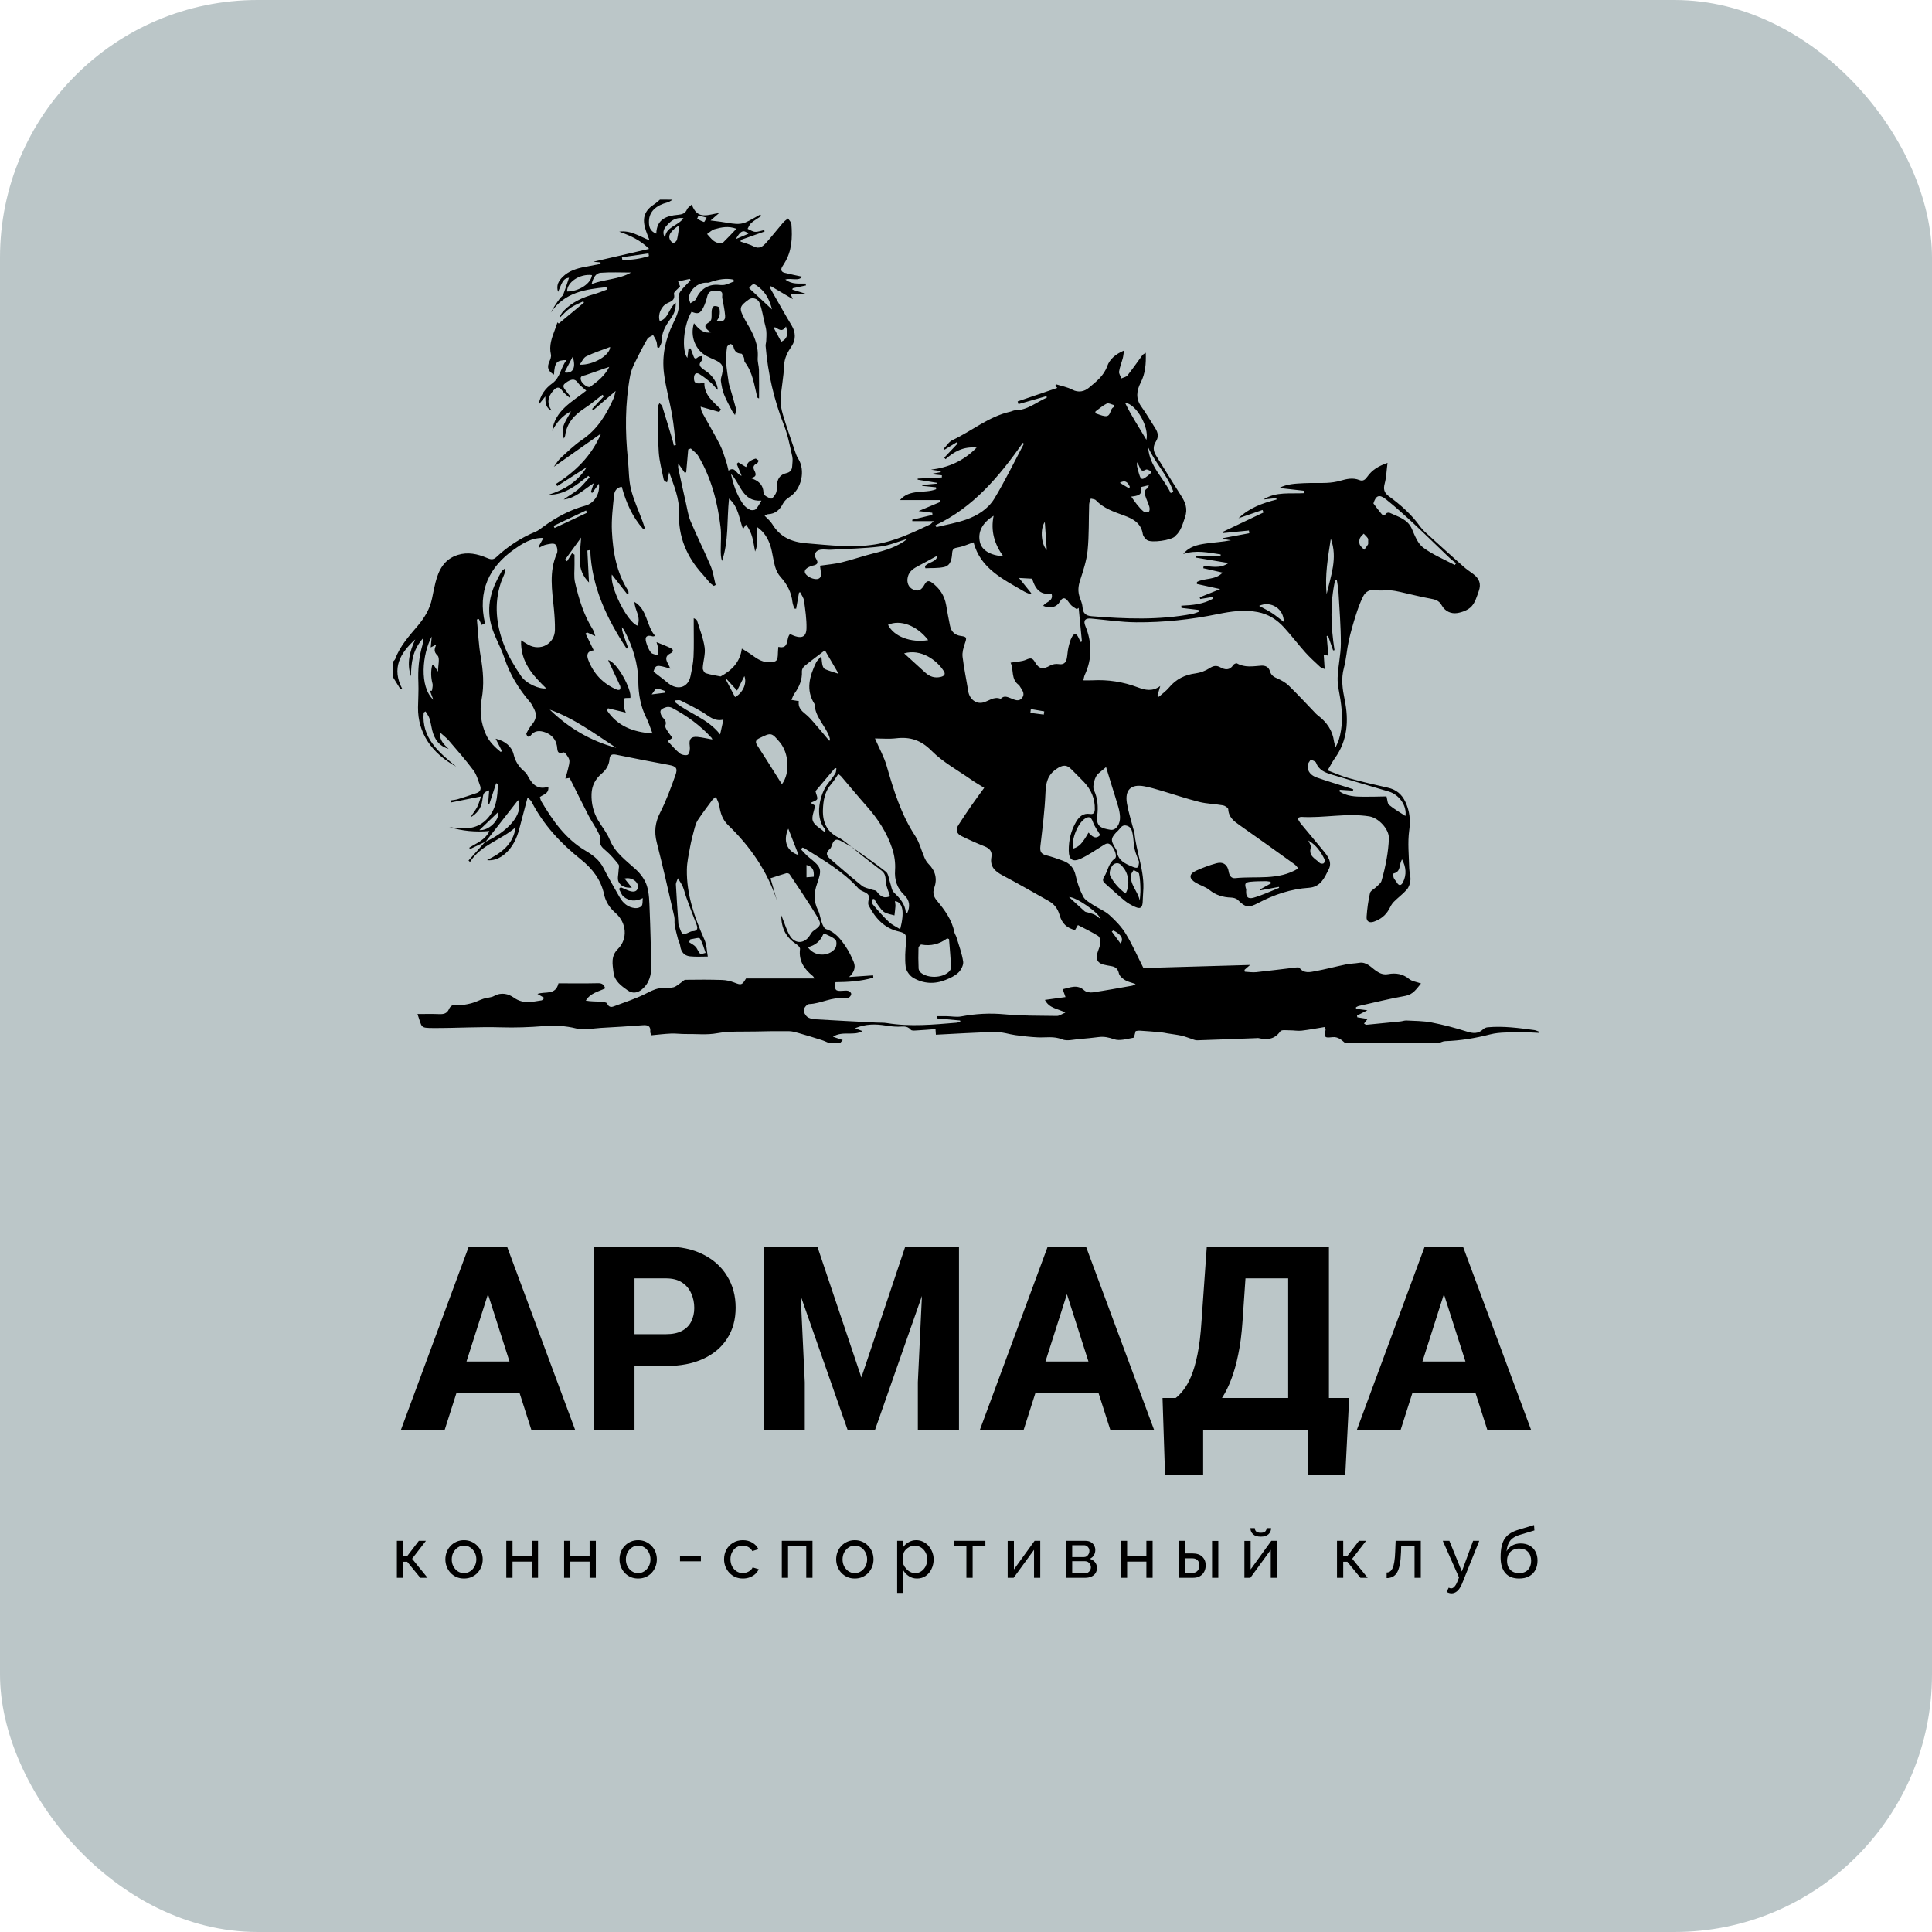 <svg width="300" height="300" viewBox="0 0 300 300" fill="none" xmlns="http://www.w3.org/2000/svg">
<rect width="300" height="300" rx="40" fill="#BBC6C8"/>
<path d="M76.406 198.973L69.062 222H62.266L72.793 193.562H77.09L76.406 198.973ZM82.5 222L75.137 198.973L74.375 193.562H78.731L89.297 222H82.5ZM82.188 211.414V216.336H67.363V211.414H82.188ZM103.371 212.117H96.223V207.176H103.371C104.426 207.176 105.272 207 105.91 206.648C106.561 206.297 107.036 205.815 107.336 205.203C107.648 204.578 107.805 203.875 107.805 203.094C107.805 202.286 107.648 201.538 107.336 200.848C107.036 200.145 106.561 199.578 105.91 199.148C105.272 198.719 104.426 198.504 103.371 198.504H98.527V222H92.16V193.562H103.371C105.637 193.562 107.577 193.973 109.191 194.793C110.819 195.613 112.062 196.74 112.922 198.172C113.794 199.591 114.23 201.219 114.23 203.055C114.23 204.891 113.794 206.486 112.922 207.84C112.062 209.194 110.819 210.249 109.191 211.004C107.577 211.746 105.637 212.117 103.371 212.117ZM121.645 193.562H126.918L133.754 213.895L140.57 193.562H145.844L135.883 222H131.605L121.645 193.562ZM118.598 193.562H123.969L124.965 214.637V222H118.598V193.562ZM143.52 193.562H148.91V222H142.523V214.637L143.52 193.562ZM166.305 198.973L158.961 222H152.164L162.691 193.562H166.988L166.305 198.973ZM172.398 222L165.035 198.973L164.273 193.562H168.629L179.195 222H172.398ZM172.086 211.414V216.336H157.262V211.414H172.086ZM205.066 217.078V222H184.832V217.078H205.066ZM186.824 217.078V228.973H180.906L180.516 217.078H186.824ZM209.5 217.078L208.895 228.992H203.133V217.078H209.5ZM201.961 193.562V198.504H187.977V193.562H201.961ZM206.355 193.562V222H200.027V193.562H206.355ZM187.391 193.562H193.738L192.938 205.184C192.807 207.137 192.586 208.849 192.273 210.32C191.974 211.779 191.616 213.055 191.199 214.148C190.783 215.242 190.32 216.186 189.812 216.98C189.318 217.775 188.79 218.471 188.23 219.07C187.684 219.656 187.137 220.184 186.59 220.652C186.043 221.108 185.509 221.557 184.988 222H181.219V217.078H182.566C182.957 216.779 183.354 216.368 183.758 215.848C184.174 215.327 184.572 214.624 184.949 213.738C185.327 212.853 185.659 211.714 185.945 210.32C186.232 208.927 186.44 207.215 186.57 205.184L187.391 193.562ZM224.844 198.973L217.5 222H210.703L221.23 193.562H225.527L224.844 198.973ZM230.938 222L223.574 198.973L222.812 193.562H227.168L237.734 222H230.938ZM230.625 211.414V216.336H215.801V211.414H230.625Z" fill="black"/>
<path d="M61.628 245V239.258H62.596V241.623H63.234L65.038 239.258H66.138L63.993 242.041L66.391 245H65.269L63.234 242.514H62.596V245H61.628ZM72.051 245.11C71.618 245.11 71.226 245.033 70.874 244.879C70.522 244.718 70.217 244.501 69.961 244.23C69.704 243.951 69.506 243.632 69.367 243.273C69.227 242.914 69.158 242.536 69.158 242.14C69.158 241.737 69.227 241.355 69.367 240.996C69.506 240.637 69.704 240.321 69.961 240.05C70.217 239.771 70.522 239.555 70.874 239.401C71.233 239.24 71.625 239.159 72.051 239.159C72.483 239.159 72.876 239.24 73.228 239.401C73.58 239.555 73.884 239.771 74.141 240.05C74.405 240.321 74.606 240.637 74.746 240.996C74.885 241.355 74.955 241.737 74.955 242.14C74.955 242.536 74.885 242.914 74.746 243.273C74.606 243.632 74.408 243.951 74.152 244.23C73.895 244.501 73.587 244.718 73.228 244.879C72.876 245.033 72.483 245.11 72.051 245.11ZM70.148 242.151C70.148 242.547 70.232 242.906 70.401 243.229C70.577 243.552 70.808 243.808 71.094 243.999C71.38 244.182 71.699 244.274 72.051 244.274C72.403 244.274 72.722 244.179 73.008 243.988C73.301 243.797 73.532 243.541 73.701 243.218C73.877 242.888 73.965 242.525 73.965 242.129C73.965 241.733 73.877 241.374 73.701 241.051C73.532 240.728 73.301 240.472 73.008 240.281C72.722 240.09 72.403 239.995 72.051 239.995C71.699 239.995 71.38 240.094 71.094 240.292C70.808 240.483 70.577 240.739 70.401 241.062C70.232 241.385 70.148 241.748 70.148 242.151ZM78.617 245V239.258H79.585V241.634H82.577V239.258H83.545V245H82.577V242.492H79.585V245H78.617ZM87.594 245V239.258H88.562V241.634H91.554V239.258H92.522V245H91.554V242.492H88.562V245H87.594ZM99.091 245.11C98.658 245.11 98.266 245.033 97.914 244.879C97.562 244.718 97.257 244.501 97.001 244.23C96.744 243.951 96.546 243.632 96.407 243.273C96.267 242.914 96.198 242.536 96.198 242.14C96.198 241.737 96.267 241.355 96.407 240.996C96.546 240.637 96.744 240.321 97.001 240.05C97.257 239.771 97.562 239.555 97.914 239.401C98.273 239.24 98.665 239.159 99.091 239.159C99.523 239.159 99.916 239.24 100.268 239.401C100.62 239.555 100.924 239.771 101.181 240.05C101.445 240.321 101.646 240.637 101.786 240.996C101.925 241.355 101.995 241.737 101.995 242.14C101.995 242.536 101.925 242.914 101.786 243.273C101.646 243.632 101.448 243.951 101.192 244.23C100.935 244.501 100.627 244.718 100.268 244.879C99.916 245.033 99.523 245.11 99.091 245.11ZM97.188 242.151C97.188 242.547 97.272 242.906 97.441 243.229C97.617 243.552 97.848 243.808 98.134 243.999C98.42 244.182 98.739 244.274 99.091 244.274C99.443 244.274 99.762 244.179 100.048 243.988C100.341 243.797 100.572 243.541 100.741 243.218C100.917 242.888 101.005 242.525 101.005 242.129C101.005 241.733 100.917 241.374 100.741 241.051C100.572 240.728 100.341 240.472 100.048 240.281C99.762 240.09 99.443 239.995 99.091 239.995C98.739 239.995 98.42 240.094 98.134 240.292C97.848 240.483 97.617 240.739 97.441 241.062C97.272 241.385 97.188 241.748 97.188 242.151ZM105.591 242.437V241.557H108.836V242.437H105.591ZM115.36 245.11C114.927 245.11 114.531 245.033 114.172 244.879C113.82 244.718 113.512 244.498 113.248 244.219C112.991 243.94 112.79 243.621 112.643 243.262C112.504 242.903 112.434 242.521 112.434 242.118C112.434 241.575 112.555 241.08 112.797 240.633C113.039 240.186 113.38 239.83 113.82 239.566C114.26 239.295 114.77 239.159 115.349 239.159C115.914 239.159 116.405 239.287 116.823 239.544C117.248 239.793 117.564 240.131 117.769 240.556L116.823 240.853C116.676 240.582 116.471 240.373 116.207 240.226C115.943 240.072 115.65 239.995 115.327 239.995C114.975 239.995 114.652 240.087 114.359 240.27C114.073 240.453 113.846 240.706 113.677 241.029C113.508 241.344 113.424 241.707 113.424 242.118C113.424 242.521 113.508 242.888 113.677 243.218C113.853 243.541 114.084 243.797 114.37 243.988C114.663 244.179 114.986 244.274 115.338 244.274C115.565 244.274 115.782 244.234 115.987 244.153C116.2 244.072 116.383 243.966 116.537 243.834C116.698 243.695 116.808 243.544 116.867 243.383L117.813 243.669C117.696 243.948 117.516 244.197 117.274 244.417C117.039 244.63 116.757 244.798 116.427 244.923C116.104 245.048 115.749 245.11 115.36 245.11ZM121.399 245V239.258H126.162V245H125.194V240.116H122.367V245H121.399ZM132.734 245.11C132.302 245.11 131.909 245.033 131.557 244.879C131.205 244.718 130.901 244.501 130.644 244.23C130.388 243.951 130.19 243.632 130.05 243.273C129.911 242.914 129.841 242.536 129.841 242.14C129.841 241.737 129.911 241.355 130.05 240.996C130.19 240.637 130.388 240.321 130.644 240.05C130.901 239.771 131.205 239.555 131.557 239.401C131.917 239.24 132.309 239.159 132.734 239.159C133.167 239.159 133.559 239.24 133.911 239.401C134.263 239.555 134.568 239.771 134.824 240.05C135.088 240.321 135.29 240.637 135.429 240.996C135.569 241.355 135.638 241.737 135.638 242.14C135.638 242.536 135.569 242.914 135.429 243.273C135.29 243.632 135.092 243.951 134.835 244.23C134.579 244.501 134.271 244.718 133.911 244.879C133.559 245.033 133.167 245.11 132.734 245.11ZM130.831 242.151C130.831 242.547 130.916 242.906 131.084 243.229C131.26 243.552 131.491 243.808 131.777 243.999C132.063 244.182 132.382 244.274 132.734 244.274C133.086 244.274 133.405 244.179 133.691 243.988C133.985 243.797 134.216 243.541 134.384 243.218C134.56 242.888 134.648 242.525 134.648 242.129C134.648 241.733 134.56 241.374 134.384 241.051C134.216 240.728 133.985 240.472 133.691 240.281C133.405 240.09 133.086 239.995 132.734 239.995C132.382 239.995 132.063 240.094 131.777 240.292C131.491 240.483 131.26 240.739 131.084 241.062C130.916 241.385 130.831 241.748 130.831 242.151ZM142.402 245.11C141.933 245.11 141.515 244.993 141.148 244.758C140.782 244.523 140.492 244.226 140.279 243.867V247.343H139.311V239.258H140.169V240.336C140.397 239.984 140.694 239.702 141.06 239.489C141.427 239.269 141.827 239.159 142.259 239.159C142.655 239.159 143.018 239.24 143.348 239.401C143.678 239.562 143.964 239.782 144.206 240.061C144.448 240.34 144.635 240.659 144.767 241.018C144.907 241.37 144.976 241.74 144.976 242.129C144.976 242.672 144.866 243.17 144.646 243.625C144.434 244.08 144.133 244.443 143.744 244.714C143.356 244.978 142.908 245.11 142.402 245.11ZM142.105 244.274C142.391 244.274 142.648 244.215 142.875 244.098C143.11 243.973 143.308 243.812 143.469 243.614C143.638 243.409 143.766 243.178 143.854 242.921C143.942 242.664 143.986 242.4 143.986 242.129C143.986 241.843 143.935 241.572 143.832 241.315C143.737 241.058 143.598 240.831 143.414 240.633C143.238 240.435 143.029 240.281 142.787 240.171C142.553 240.054 142.296 239.995 142.017 239.995C141.841 239.995 141.658 240.028 141.467 240.094C141.284 240.16 141.108 240.255 140.939 240.38C140.771 240.497 140.628 240.633 140.51 240.787C140.393 240.941 140.316 241.106 140.279 241.282V242.921C140.389 243.17 140.536 243.398 140.719 243.603C140.903 243.808 141.115 243.973 141.357 244.098C141.599 244.215 141.849 244.274 142.105 244.274ZM150.062 245V240.116H148.082V239.258H153.01V240.116H151.03V245H150.062ZM156.471 245V239.269H157.439V243.702L160.651 239.258H161.531V245H160.563V240.655L157.395 245H156.471ZM165.567 245V239.258H168.537C168.882 239.258 169.168 239.328 169.395 239.467C169.622 239.599 169.791 239.771 169.901 239.984C170.018 240.197 170.077 240.424 170.077 240.666C170.077 240.974 170.004 241.253 169.857 241.502C169.71 241.744 169.498 241.927 169.219 242.052C169.549 242.147 169.817 242.32 170.022 242.569C170.227 242.811 170.33 243.112 170.33 243.471C170.33 243.794 170.253 244.069 170.099 244.296C169.945 244.523 169.729 244.699 169.45 244.824C169.171 244.941 168.849 245 168.482 245H165.567ZM166.491 244.318H168.46C168.636 244.318 168.794 244.274 168.933 244.186C169.08 244.098 169.193 243.981 169.274 243.834C169.355 243.687 169.395 243.533 169.395 243.372C169.395 243.196 169.355 243.038 169.274 242.899C169.201 242.752 169.094 242.639 168.955 242.558C168.823 242.47 168.669 242.426 168.493 242.426H166.491V244.318ZM166.491 241.788H168.284C168.46 241.788 168.614 241.744 168.746 241.656C168.878 241.561 168.981 241.44 169.054 241.293C169.127 241.146 169.164 240.992 169.164 240.831C169.164 240.589 169.083 240.38 168.922 240.204C168.768 240.028 168.566 239.94 168.317 239.94H166.491V241.788ZM174.05 245V239.258H175.018V241.634H178.01V239.258H178.978V245H178.01V242.492H175.018V245H174.05ZM183.028 245V239.258H183.996V241.216H185.162C185.836 241.216 186.346 241.388 186.691 241.733C187.043 242.07 187.219 242.514 187.219 243.064C187.219 243.431 187.142 243.761 186.988 244.054C186.841 244.347 186.621 244.578 186.328 244.747C186.034 244.916 185.668 245 185.228 245H183.028ZM183.996 244.241H185.096C185.367 244.241 185.583 244.19 185.745 244.087C185.913 243.977 186.038 243.834 186.119 243.658C186.199 243.482 186.24 243.291 186.24 243.086C186.24 242.888 186.203 242.705 186.13 242.536C186.056 242.367 185.935 242.232 185.767 242.129C185.598 242.026 185.367 241.975 185.074 241.975H183.996V244.241ZM188.209 245V239.269H189.177V245H188.209ZM193.23 245V239.269H194.198V243.702L197.41 239.258H198.29V245H197.322V240.655L194.154 245H193.23ZM195.771 238.609C195.243 238.609 194.843 238.484 194.572 238.235C194.301 237.978 194.165 237.663 194.165 237.289H194.847C194.847 237.494 194.917 237.667 195.056 237.806C195.203 237.938 195.441 238.004 195.771 238.004C196.094 238.004 196.321 237.942 196.453 237.817C196.585 237.685 196.666 237.509 196.695 237.289H197.377C197.377 237.663 197.241 237.978 196.97 238.235C196.699 238.484 196.299 238.609 195.771 238.609ZM207.608 245V239.258H208.576V241.623H209.214L211.018 239.258H212.118L209.973 242.041L212.371 245H211.249L209.214 242.514H208.576V245H207.608ZM215.317 245.044V244.175C215.508 244.175 215.676 244.127 215.823 244.032C215.977 243.929 216.113 243.761 216.23 243.526C216.347 243.284 216.439 242.954 216.505 242.536C216.578 242.111 216.626 241.572 216.648 240.919L216.714 239.258H220.619V245H219.651V240.116H217.572L217.55 241.007C217.521 241.792 217.455 242.444 217.352 242.965C217.249 243.486 217.106 243.896 216.923 244.197C216.74 244.498 216.512 244.714 216.241 244.846C215.977 244.978 215.669 245.044 215.317 245.044ZM225.397 247.409C225.273 247.409 225.144 247.391 225.012 247.354C224.888 247.317 224.759 247.262 224.627 247.189L224.957 246.529C225.023 246.566 225.086 246.591 225.144 246.606C225.21 246.628 225.273 246.639 225.331 246.639C225.507 246.639 225.672 246.555 225.826 246.386C225.988 246.225 226.138 245.975 226.277 245.638L226.552 244.945L224.033 239.258H225.056L226.992 244.021L228.741 239.258H229.698L227.014 245.935C226.882 246.265 226.732 246.536 226.563 246.749C226.395 246.969 226.211 247.134 226.013 247.244C225.815 247.354 225.61 247.409 225.397 247.409ZM235.883 245.11C234.937 245.11 234.222 244.824 233.738 244.252C233.254 243.68 233.012 242.873 233.012 241.832C233.012 241.121 233.07 240.523 233.188 240.039C233.305 239.548 233.481 239.144 233.716 238.829C233.95 238.506 234.24 238.246 234.585 238.048C234.929 237.843 235.325 237.674 235.773 237.542L238.204 236.805L238.259 237.641L235.894 238.356C235.49 238.488 235.153 238.657 234.882 238.862C234.61 239.067 234.398 239.331 234.244 239.654C234.09 239.977 233.987 240.391 233.936 240.897C234.126 240.508 234.412 240.208 234.794 239.995C235.175 239.775 235.619 239.665 236.125 239.665C236.667 239.665 237.133 239.779 237.522 240.006C237.918 240.226 238.218 240.538 238.424 240.941C238.636 241.337 238.743 241.795 238.743 242.316C238.743 242.873 238.633 243.361 238.413 243.779C238.193 244.197 237.87 244.523 237.445 244.758C237.019 244.993 236.499 245.11 235.883 245.11ZM235.883 244.274C236.477 244.274 236.935 244.102 237.258 243.757C237.588 243.405 237.753 242.939 237.753 242.36C237.753 241.795 237.591 241.337 237.269 240.985C236.946 240.633 236.484 240.457 235.883 240.457C235.531 240.457 235.212 240.53 234.926 240.677C234.647 240.824 234.423 241.04 234.255 241.326C234.093 241.605 234.013 241.949 234.013 242.36C234.013 242.727 234.082 243.057 234.222 243.35C234.368 243.636 234.581 243.863 234.86 244.032C235.138 244.193 235.479 244.274 235.883 244.274Z" fill="black"/>
<path d="M104.44 31.007C104.185 31.149 103.945 31.352 103.672 31.422C101.868 31.885 100.837 32.847 100.773 34.264C100.737 35.079 100.851 35.877 101.909 36.283C101.969 34.02 103.486 33.516 105.271 33.356C105.885 33.301 106.415 33.168 106.689 32.495C106.796 32.235 107.11 32.061 107.419 31.757C108.307 34.264 110.036 33.281 111.666 33.082C111.269 33.428 110.871 33.773 110.338 34.236C110.951 34.313 111.429 34.365 111.906 34.433C112.699 34.544 113.485 34.717 114.281 34.763C114.77 34.792 115.31 34.731 115.755 34.541C116.552 34.198 117.296 33.728 118.062 33.309C118.108 33.39 118.156 33.469 118.202 33.55C117.679 33.904 117.124 34.219 116.646 34.629C116.39 34.847 116.267 35.224 116.086 35.529C116.476 35.694 116.86 35.973 117.257 35.994C117.722 36.019 118.199 35.818 118.668 35.716C118.688 35.793 118.708 35.868 118.727 35.946C117.496 36.382 116.262 36.818 115.03 37.254C115.018 37.34 115.005 37.424 114.993 37.511C115.682 37.758 116.404 37.936 117.049 38.268C117.978 38.745 118.526 38.194 119.041 37.615C119.923 36.619 120.742 35.567 121.609 34.557C121.821 34.309 122.113 34.13 122.367 33.92C122.549 34.212 122.864 34.494 122.889 34.801C123.056 36.911 122.972 38.993 121.803 40.866C121.693 41.044 121.582 41.22 121.474 41.399C121.189 41.868 121.305 42.227 121.824 42.359C122.737 42.593 123.663 42.772 124.548 42.966C124.008 43.718 122.958 43.131 121.94 43.398C122.992 44.208 124.071 44.001 125.096 44.035C125.114 44.13 125.133 44.226 125.151 44.321C124.468 44.468 123.784 44.613 123.101 44.76C123.077 44.83 123.052 44.899 123.029 44.968C123.736 45.188 124.443 45.406 125.379 45.697C124.373 45.697 123.599 45.697 122.775 45.697C122.876 45.923 122.985 46.171 123.109 46.447C121.945 45.76 120.826 45.099 119.687 44.427C119.614 44.613 119.558 44.685 119.576 44.715C120.698 46.681 121.798 48.66 122.96 50.6C123.553 51.589 123.585 52.773 122.947 53.715C122.317 54.648 121.792 55.583 121.75 56.809C121.689 58.535 121.319 60.249 121.216 61.975C121.168 62.785 121.346 63.639 121.58 64.425C122.125 66.253 122.761 68.055 123.375 69.864C123.528 70.314 123.668 70.786 123.921 71.179C125.131 73.051 124.466 76.001 122.574 77.186C122.187 77.428 121.796 77.778 121.593 78.176C121.089 79.165 120.399 79.793 119.261 79.843C119.13 79.849 119.001 79.953 118.729 80.077C119.163 80.541 119.619 80.893 119.897 81.354C121.143 83.407 122.894 84.172 125.302 84.367C128.827 84.653 132.315 85.099 135.845 84.541C138.905 84.059 141.662 82.734 144.428 81.435C144.568 81.369 144.672 81.216 144.987 80.92C143.728 80.92 142.7 80.92 141.669 80.92C141.662 80.85 141.657 80.778 141.649 80.708C142.696 80.455 143.744 80.2 144.791 79.947C144.78 79.838 144.77 79.728 144.761 79.619C144.036 79.527 143.312 79.436 142.644 79.352C143.755 78.887 144.86 78.422 145.968 77.959C145.957 77.855 145.948 77.751 145.937 77.649C143.91 77.649 141.883 77.649 139.743 77.649C141.272 75.861 143.581 76.685 145.368 75.963C145.357 75.863 145.346 75.764 145.336 75.664C144.629 75.592 143.924 75.52 143.218 75.448C143.21 75.402 143.203 75.355 143.194 75.31C143.969 75.24 144.745 75.17 145.519 75.1C145.523 75.061 145.528 75.021 145.531 74.98C144.519 74.815 143.504 74.648 142.491 74.483C142.495 74.427 142.5 74.372 142.504 74.316C143.751 74.257 144.999 74.198 146.247 74.138C146.249 74.027 146.252 73.918 146.254 73.806C145.811 73.758 145.366 73.711 144.923 73.663C144.917 73.618 144.91 73.575 144.905 73.53C145.291 73.46 145.677 73.392 146.064 73.322C146.071 73.264 146.08 73.207 146.087 73.15C145.579 73.076 145.074 73.004 144.567 72.931C147.228 72.599 149.565 71.635 151.653 69.505C149.574 69.304 148.143 70.137 146.827 71.299C146.758 71.222 146.69 71.147 146.621 71.07C147.317 70.336 148.011 69.602 148.707 68.866C148.666 68.798 148.625 68.728 148.584 68.66C147.949 69.047 147.315 69.437 146.68 69.825C146.628 69.781 146.576 69.74 146.525 69.697C146.973 69.239 147.34 68.606 147.883 68.351C150.907 66.932 153.527 64.674 156.873 63.929C157.133 63.872 157.384 63.714 157.64 63.712C159.543 63.703 160.937 62.447 162.553 61.74C162.535 61.663 162.516 61.588 162.498 61.51C161.047 61.923 159.598 62.338 158.148 62.751C158.105 62.611 158.06 62.471 158.018 62.331C160.074 61.631 162.129 60.929 164.182 60.231C164.146 60.199 164.006 60.073 163.863 59.946C163.897 59.854 163.931 59.763 163.965 59.669C164.814 59.938 165.721 60.095 166.497 60.505C167.48 61.024 168.413 60.771 169.071 60.22C170.187 59.287 171.387 58.374 171.924 56.872C172.332 55.734 173.233 54.996 174.539 54.431C174.459 54.934 174.432 55.291 174.342 55.632C174.16 56.324 173.874 56.995 173.772 57.697C173.724 58.026 174.003 58.401 174.135 58.756C174.454 58.607 174.876 58.541 175.073 58.293C175.885 57.27 176.627 56.19 177.403 55.138C177.478 55.036 177.619 54.982 177.914 54.777C177.971 56.496 177.855 57.986 177.129 59.406C176.488 60.656 176.319 61.893 177.231 63.149C178.015 64.233 178.679 65.404 179.409 66.531C179.84 67.195 179.925 67.876 179.495 68.55C179.018 69.295 179.05 69.999 179.507 70.731C180.801 72.798 182.06 74.885 183.378 76.936C184.066 78.006 184.473 78.982 183.998 80.349C183.633 81.397 183.396 82.433 182.535 83.19C182.513 83.21 182.497 83.237 182.478 83.26C181.949 83.886 178.731 84.353 178.088 83.845C177.805 83.621 177.505 83.258 177.453 82.921C177.188 81.184 175.853 80.525 174.498 80.03C172.925 79.454 171.362 78.944 170.168 77.674C170 77.496 169.648 77.496 169.381 77.415C169.292 77.715 169.134 78.013 169.123 78.316C169.043 80.703 169.119 83.102 168.883 85.471C168.724 87.054 168.203 88.615 167.708 90.14C167.414 91.045 167.348 91.872 167.663 92.755C167.843 93.261 168.066 93.779 168.098 94.302C168.155 95.249 168.646 95.614 169.509 95.682C174.751 96.103 179.989 96.319 185.198 95.312C185.513 95.251 185.813 95.113 186.121 95.009C186.116 94.908 186.109 94.808 186.104 94.707C185.221 94.603 184.34 94.497 183.457 94.393C183.45 94.278 183.444 94.163 183.437 94.049C185.162 93.973 186.865 93.823 188.369 92.952C188.352 92.864 188.336 92.776 188.318 92.69C187.668 92.798 187.02 92.906 186.371 93.013C186.344 92.927 186.315 92.841 186.289 92.753C187.305 92.344 188.323 91.936 189.475 91.472C188.202 91.192 187.027 90.933 185.853 90.677C185.856 90.575 185.86 90.472 185.863 90.37C187.063 89.71 188.679 90.126 189.85 88.916C188.756 88.667 187.802 88.45 186.846 88.233C186.864 88.123 186.881 88.014 186.899 87.906C188.108 87.903 189.37 88.373 190.756 87.43C188.902 87.12 187.278 86.847 185.653 86.575C185.653 86.506 185.651 86.438 185.651 86.37C186.947 86.37 188.245 86.37 189.541 86.37C189.539 86.275 189.539 86.18 189.537 86.085C187.618 85.806 185.707 85.358 183.733 86.027C184.644 84.864 185.942 84.588 187.237 84.4C188.515 84.213 189.813 84.152 191.135 83.89C190.71 83.816 190.283 83.743 189.857 83.669C189.856 83.635 189.854 83.601 189.852 83.567C191.23 83.31 192.609 83.054 193.987 82.797C193.969 82.655 193.951 82.515 193.934 82.374C192.584 82.508 191.237 82.643 189.888 82.777C189.882 82.715 189.879 82.652 189.873 82.589C191.981 81.584 194.09 80.581 196.198 79.576C196.146 79.445 196.096 79.314 196.045 79.183C194.8 79.612 193.556 80.041 192.312 80.47C193.978 78.864 196.048 78.115 198.218 77.571C198.209 77.494 198.2 77.417 198.191 77.34C197.522 77.413 196.853 77.489 196.183 77.562C198.156 76.292 200.375 76.705 202.511 76.575C202.516 76.453 202.522 76.333 202.527 76.211C201.228 76.064 199.927 75.919 198.627 75.772C199.845 75.134 201.165 75.099 202.47 75.03C203.654 74.968 204.845 75.039 206.028 74.98C206.733 74.946 207.45 74.844 208.127 74.65C209.115 74.366 210.076 74.137 211.08 74.544C211.667 74.783 212.016 74.454 212.333 74.002C213.039 72.997 214.011 72.383 215.453 71.881C215.296 73.116 215.272 74.124 215.019 75.07C214.784 75.947 214.91 76.502 215.661 77.053C217.488 78.391 219.184 79.876 220.515 81.751C220.923 82.325 221.489 82.793 222.016 83.273C223.751 84.854 225.496 86.426 227.252 87.983C227.717 88.396 228.238 88.746 228.74 89.116C229.7 89.823 230.022 90.652 229.625 91.773C229.328 92.613 229.061 93.559 228.482 94.174C227.963 94.727 227.067 95.063 226.288 95.19C225.307 95.35 224.371 94.908 223.872 93.997C223.449 93.225 222.835 93.08 222.066 92.943C220.499 92.663 218.954 92.251 217.399 91.91C216.884 91.797 216.359 91.692 215.834 91.664C215.126 91.624 214.394 91.764 213.705 91.64C212.719 91.463 212.043 91.852 211.646 92.651C211.187 93.575 210.836 94.562 210.523 95.551C210.11 96.857 209.725 98.18 209.432 99.517C209.125 100.911 209.044 102.361 208.675 103.734C208.221 105.421 208.465 107.011 208.803 108.669C209.456 111.874 209.262 114.98 207.262 117.758C206.884 118.282 206.596 118.874 206.156 119.624C207.326 120.058 208.367 120.534 209.456 120.834C211.455 121.385 213.476 121.862 215.499 122.311C216.793 122.598 217.664 123.316 218.224 124.512C218.888 125.93 219.049 127.321 218.824 128.927C218.557 130.851 218.778 132.846 218.823 134.809C218.837 135.432 219.059 136.06 219.009 136.672C218.968 137.176 218.778 137.756 218.456 138.129C217.845 138.833 217.068 139.387 216.412 140.055C216.108 140.363 215.905 140.783 215.697 141.175C215.175 142.151 214.362 142.756 213.346 143.114C212.644 143.362 212.155 143.089 212.205 142.364C212.29 141.124 212.457 139.877 212.735 138.668C212.819 138.3 213.388 138.052 213.714 137.727C214.008 137.433 214.414 137.149 214.52 136.785C214.857 135.646 215.122 134.479 215.327 133.309C215.506 132.283 215.628 131.238 215.667 130.199C215.722 128.744 214.049 126.991 212.625 126.766C209.095 126.21 205.582 127.054 202.059 126.849C201.899 126.84 201.733 126.944 201.45 127.032C201.657 127.366 201.792 127.653 201.988 127.89C203.161 129.316 204.35 130.729 205.528 132.152C206.21 132.977 206.881 133.883 206.327 134.985C205.669 136.295 205.074 137.733 203.244 137.855C200.453 138.041 197.853 138.912 195.379 140.216C193.837 141.029 193.403 140.911 192.2 139.734C191.96 139.499 191.515 139.385 191.159 139.375C189.904 139.335 188.802 139.005 187.793 138.19C187.182 137.697 186.362 137.48 185.676 137.069C184.592 136.421 184.592 135.73 185.716 135.211C186.735 134.741 187.803 134.354 188.884 134.049C189.906 133.76 190.628 134.273 190.794 135.35C190.893 135.996 191.221 136.423 191.81 136.36C195.071 136.01 198.492 136.765 201.602 134.852C201.425 134.657 201.253 134.382 201.009 134.206C198.184 132.177 195.359 130.151 192.513 128.154C191.612 127.522 190.785 126.912 190.721 125.652C190.71 125.431 190.217 125.106 189.907 125.053C188.684 124.835 187.417 124.821 186.217 124.521C184.236 124.026 182.298 123.36 180.335 122.784C179.454 122.526 178.571 122.255 177.67 122.092C175.614 121.717 174.634 122.659 174.991 124.749C175.228 126.126 175.664 127.468 176.015 128.825C176.045 128.94 176.129 129.045 176.139 129.16C176.403 132.302 177.793 135.276 177.514 138.499C177.467 139.036 177.471 139.574 177.432 140.11C177.371 140.965 177.07 141.18 176.271 140.826C175.68 140.566 175.096 140.234 174.598 139.825C173.564 138.978 172.592 138.056 171.586 137.175C171.211 136.846 171.179 136.57 171.469 136.114C172.046 135.206 172.113 134.023 173.117 133.318C173.53 133.027 173.096 131.825 172.517 131.244C172.013 130.736 171.62 131.075 171.182 131.344C170.072 132.028 168.996 132.792 167.82 133.334C166.547 133.919 165.974 133.48 165.956 132.082C165.937 130.497 166.293 128.995 167.092 127.621C167.574 126.793 168.217 126.226 169.258 126.395C169.837 126.488 169.986 126.145 169.999 125.661C170.04 124.017 169.431 122.626 168.331 121.447C167.704 120.776 167.026 120.152 166.391 119.486C165.595 118.653 164.94 118.783 164.006 119.43C162.631 120.383 162.4 121.611 162.336 123.163C162.222 125.905 161.87 128.64 161.553 131.369C161.462 132.157 161.606 132.6 162.42 132.805C163.308 133.029 164.18 133.336 165.041 133.652C166.117 134.045 166.77 134.766 167.03 135.962C167.275 137.083 167.667 138.205 168.197 139.22C168.484 139.768 169.162 140.137 169.717 140.505C170.552 141.062 171.535 141.431 172.27 142.09C173.226 142.948 174.148 143.918 174.817 145.008C175.824 146.65 176.599 148.437 177.549 150.314C182.893 150.16 188.482 150 194.113 149.839C193.82 150.097 193.533 150.346 193.246 150.598C193.262 150.695 193.279 150.791 193.295 150.888C193.882 150.915 194.475 151.018 195.053 150.958C197.111 150.745 199.161 150.474 201.215 150.233C201.408 150.212 201.708 150.187 201.79 150.293C202.472 151.193 203.398 150.962 204.248 150.802C205.845 150.503 207.418 150.083 209.01 149.756C209.675 149.62 210.366 149.618 211.039 149.508C212.205 149.318 212.883 150.203 213.675 150.754C214.285 151.179 214.834 151.387 215.562 151.258C216.742 151.05 217.824 151.206 218.819 152.022C219.268 152.39 219.955 152.462 220.656 152.712C219.931 153.577 219.429 154.429 218.214 154.644C215.795 155.071 213.404 155.669 211.003 156.204C210.848 156.238 210.708 156.337 210.56 156.405C210.562 156.484 210.564 156.563 210.565 156.642C211.087 156.712 211.61 156.78 212.331 156.877C211.706 157.196 211.213 157.451 210.718 157.704C210.733 157.792 210.747 157.88 210.763 157.968C211.258 158.048 211.754 158.127 212.354 158.224C212.139 158.504 211.991 158.698 211.806 158.94C211.938 159.01 212.061 159.138 212.171 159.127C213.931 158.965 215.69 158.79 217.448 158.608C217.767 158.576 218.084 158.447 218.395 158.463C219.691 158.533 221.01 158.522 222.276 158.766C224.127 159.125 225.965 159.606 227.763 160.177C228.733 160.485 229.531 160.552 230.309 159.818C230.483 159.653 230.762 159.536 231.003 159.515C233.438 159.294 235.842 159.626 238.245 159.949C238.503 159.983 238.749 160.118 239 160.205C239 160.265 239 160.326 239 160.385C238.023 160.347 237.044 160.256 236.07 160.286C234.507 160.335 232.891 160.236 231.401 160.616C229.084 161.209 226.772 161.593 224.392 161.67C224.038 161.681 223.687 161.885 223.336 162C218.531 162 213.725 162 208.919 162C208.324 161.498 207.798 160.948 206.877 161.051C205.654 161.187 205.63 161.106 205.84 159.877C205.847 159.832 205.793 159.775 205.768 159.725C205.754 159.64 205.742 159.554 205.727 159.47C204.521 159.665 203.319 159.899 202.105 160.04C201.513 160.109 200.898 159.981 200.295 159.987C199.784 159.992 198.997 159.868 198.809 160.139C197.899 161.438 196.723 161.489 195.388 161.189C195.333 161.176 195.27 161.191 195.21 161.194C192.1 161.313 188.992 161.442 185.881 161.539C185.561 161.55 185.231 161.374 184.911 161.275C184.423 161.124 183.948 160.921 183.453 160.816C182.745 160.665 182.022 160.582 181.307 160.466C180.96 160.41 180.616 160.322 180.267 160.292C179.181 160.195 178.094 160.107 177.006 160.039C176.734 160.022 176.456 160.092 176.351 160.103C176.191 160.575 176.127 161.121 175.977 161.146C174.979 161.313 173.856 161.677 172.984 161.37C172.163 161.081 171.449 160.929 170.622 161.031C169.621 161.155 168.619 161.264 167.615 161.34C166.711 161.408 165.686 161.704 164.92 161.39C163.642 160.866 162.42 161.135 161.166 161.081C159.999 161.031 158.835 160.889 157.676 160.735C156.658 160.598 155.645 160.225 154.634 160.245C151.539 160.311 148.447 160.516 145.323 160.668C145.298 160.292 145.284 160.083 145.264 159.796C144.246 159.872 143.307 159.954 142.363 160.003C142.045 160.019 141.575 160.078 141.427 159.9C140.857 159.222 140.161 159.423 139.46 159.423C138.816 159.423 138.168 159.344 137.529 159.244C135.973 159 134.446 158.971 132.769 159.66C133.23 159.839 133.506 159.947 133.926 160.11C132.49 160.913 130.879 160.019 129.339 160.979C130.003 161.205 130.416 161.345 130.859 161.498C130.69 161.691 130.557 161.844 130.421 161.998C129.887 161.998 129.354 161.998 128.82 161.998C128.401 161.826 127.994 161.625 127.565 161.489C126.388 161.114 125.206 160.753 124.019 160.415C123.526 160.275 123.013 160.127 122.508 160.119C120.765 160.1 119.021 160.123 117.278 160.166C115.308 160.214 113.3 160.085 111.38 160.435C109.737 160.735 108.151 160.534 106.54 160.563C105.757 160.577 104.972 160.459 104.19 160.491C103.163 160.534 102.138 160.665 101.118 160.758C101.045 160.493 100.96 160.345 100.972 160.207C101.059 159.276 100.566 159.136 99.78 159.197C97.622 159.366 95.462 159.488 93.301 159.61C92.032 159.681 90.689 160.001 89.506 159.703C87.804 159.276 86.103 159.202 84.433 159.333C82.217 159.509 80.026 159.59 77.799 159.522C74.305 159.416 70.804 159.649 67.305 159.631C65.176 159.62 65.58 159.585 64.825 157.46C65.952 157.46 67.068 157.426 68.18 157.472C68.862 157.501 69.396 157.408 69.713 156.704C69.948 156.18 70.309 155.956 70.984 156.044C71.687 156.134 72.445 155.972 73.15 155.8C73.817 155.637 74.439 155.29 75.099 155.077C75.631 154.904 76.251 154.921 76.724 154.657C77.856 154.029 78.961 154.318 79.832 154.939C81.245 155.943 82.655 155.556 84.104 155.337C84.235 155.317 84.344 155.125 84.522 154.958C84.17 154.752 83.895 154.592 83.452 154.334C84.702 153.909 86.272 154.583 86.72 152.688C88.78 152.688 90.825 152.719 92.868 152.67C93.534 152.654 93.808 152.934 93.972 153.474C92.882 153.996 91.681 154.197 90.962 155.375C91.756 155.525 92.528 155.497 93.297 155.54C93.642 155.559 94.187 155.628 94.28 155.836C94.513 156.363 94.865 156.433 95.271 156.281C97.046 155.615 98.87 155.037 100.54 154.162C101.36 153.731 102.104 153.419 103.005 153.41C103.539 153.404 104.093 153.435 104.598 153.298C104.997 153.191 105.337 152.855 105.7 152.618C105.949 152.455 106.193 152.148 106.442 152.143C108.334 152.112 110.23 152.109 112.122 152.168C112.75 152.188 113.403 152.329 113.991 152.559C115.101 152.993 115.205 153 115.845 151.935C119.318 151.935 122.842 151.935 126.474 151.935C126.337 151.721 126.304 151.631 126.24 151.581C124.897 150.497 123.987 149.219 124.229 147.353C124.254 147.156 123.978 146.842 123.766 146.7C122.059 145.566 121.333 144.245 121.299 142.093C121.37 142.264 121.429 142.4 121.486 142.537C121.883 143.493 122.155 144.532 122.707 145.388C123.517 146.646 124.98 146.515 125.754 145.248C125.906 145.001 126.064 144.719 126.292 144.559C127.447 143.748 127.615 143.551 126.894 142.345C125.552 140.098 124.06 137.941 122.613 135.761C122.533 135.64 122.253 135.552 122.107 135.594C121.321 135.816 120.546 136.084 119.639 136.376C119.963 137.494 120.306 138.682 120.65 139.87C119.153 135.253 116.49 131.432 113.049 128.112C112.216 127.31 111.867 126.287 111.704 125.157C111.638 124.704 111.383 124.281 111.177 123.744C110.871 123.981 110.73 124.048 110.648 124.159C109.874 125.212 109.075 126.251 108.357 127.342C108.072 127.777 107.934 128.324 107.793 128.837C107.551 129.727 107.32 130.626 107.154 131.534C106.944 132.697 106.673 133.873 106.656 135.045C106.597 138.897 107.834 142.436 109.381 145.901C109.735 146.696 109.74 147.651 109.906 148.532C108.98 148.529 108.046 148.6 107.129 148.5C106.234 148.403 105.743 147.796 105.623 146.87C105.575 146.495 105.363 146.147 105.265 145.776C105.08 145.072 104.895 144.367 104.769 143.653C104.692 143.219 104.797 142.748 104.699 142.321C103.817 138.481 102.957 134.634 101.98 130.817C101.553 129.15 101.729 127.71 102.512 126.169C103.454 124.319 104.174 122.346 104.876 120.385C105.276 119.26 104.988 118.985 103.838 118.774C101.131 118.273 98.427 117.758 95.73 117.198C95.063 117.06 94.696 117.171 94.643 117.887C94.57 118.847 94.089 119.569 93.381 120.17C92.421 120.984 91.896 122.034 91.854 123.292C91.804 124.757 92.138 126.142 92.889 127.407C93.482 128.407 94.251 129.329 94.682 130.393C95.519 132.45 97.229 133.621 98.754 135.025C99.486 135.698 100.157 136.617 100.449 137.551C100.814 138.718 100.825 140.015 100.876 141.263C100.997 144.125 101.056 146.989 101.131 149.851C101.168 151.312 100.858 152.651 99.675 153.634C98.979 154.212 98.206 154.312 97.46 153.783C96.474 153.083 95.43 152.354 95.271 151.028C95.12 149.763 94.806 148.487 95.948 147.357C97.51 145.806 97.313 143.296 95.597 141.788C94.686 140.988 94.05 140.058 93.801 138.879C93.317 136.591 91.973 134.878 90.216 133.473C87.091 130.975 84.403 128.116 82.552 124.514C82.427 124.272 82.18 124.096 81.925 123.822C81.46 125.58 81.039 127.158 80.626 128.737C80.239 130.212 79.604 131.54 78.444 132.563C77.611 133.297 76.571 133.695 75.622 133.562C77.876 132.442 79.709 131.093 80.06 128.464C77.826 130.443 74.69 131.168 72.984 133.839C72.906 133.769 72.829 133.697 72.751 133.627C73.563 132.715 74.373 131.802 75.334 130.722C74.428 131.156 73.702 131.502 72.977 131.85C72.942 131.777 72.906 131.703 72.871 131.63C74.001 130.908 75.353 130.442 75.996 129.04C73.801 129.236 71.769 129.038 69.764 128.425C71.81 128.744 73.826 128.92 75.469 127.326C77.064 125.779 77.288 123.768 77.295 121.715C77.21 121.684 77.126 121.652 77.041 121.621C76.683 122.714 76.324 123.805 75.966 124.898C75.907 124.879 75.847 124.859 75.788 124.839C75.843 124.157 75.898 123.475 75.959 122.723C75.081 123.062 75.053 123.079 74.892 124.295C74.734 125.503 74.072 126.327 73.07 126.919C73.358 126.379 73.773 125.918 74.058 125.386C74.334 124.871 74.476 124.283 74.698 123.669C72.999 124.01 71.518 124.308 70.035 124.606C70.015 124.502 69.998 124.396 69.978 124.292C70.35 124.229 70.734 124.204 71.092 124.096C72.078 123.796 73.057 123.473 74.031 123.138C74.579 122.949 74.741 122.515 74.547 121.998C74.245 121.194 74.027 120.308 73.529 119.64C72.34 118.043 71.023 116.539 69.724 115.028C69.302 114.537 68.769 114.142 68.287 113.702C68.223 114.921 68.921 115.604 69.658 116.276C68.187 115.859 67.459 114.792 67.111 113.394C66.959 112.785 66.883 112.155 66.689 111.563C66.562 111.174 66.288 110.831 66.08 110.469C65.984 110.528 65.886 110.587 65.79 110.646C65.441 114.616 68.148 116.81 70.823 119.027C67.057 116.988 64.864 113.815 64.91 109.846C64.925 108.561 65.021 107.274 64.966 105.993C64.88 104.005 65.039 102.059 65.601 100.148C65.674 99.902 65.637 99.626 65.663 99.143C64.04 100.97 63.843 102.962 63.816 105.013C63.115 102.994 63.633 101.13 64.476 99.292C62.152 101.401 60.74 103.759 62.495 107.036C62.39 107.03 62.285 107.023 62.18 107.018C61.787 106.381 61.393 105.744 61 105.108C61 104.331 61 103.552 61 102.775C61.13 102.618 61.315 102.479 61.383 102.298C62.12 100.285 63.544 98.741 64.882 97.153C65.941 95.895 66.753 94.544 67.089 92.92C67.258 92.102 67.411 91.278 67.616 90.469C68.111 88.502 68.976 86.824 71.082 86.169C72.646 85.681 74.129 86.004 75.585 86.619C76.083 86.829 76.535 87.009 77.044 86.531C78.837 84.846 80.862 83.515 83.141 82.575C83.572 82.397 83.952 82.083 84.337 81.803C86.346 80.337 88.498 79.163 90.908 78.512C92.201 78.162 93.205 76.767 92.998 75.113C92.649 75.592 92.3 76.071 91.95 76.549C91.886 76.496 91.822 76.443 91.757 76.391C91.887 75.99 92.017 75.588 92.199 75.029C90.597 76.046 89.351 77.361 87.53 77.562C88.254 77.008 89.066 76.579 89.757 76.005C90.424 75.45 90.967 74.743 91.565 74.104C91.496 74.036 91.425 73.966 91.355 73.898C89.504 75.316 87.715 76.87 85.189 76.818C87.641 76.06 89.714 74.793 91.097 72.547C89.577 73.521 88.057 74.497 86.537 75.472C86.46 75.371 86.384 75.271 86.305 75.168C89.319 73.239 91.822 70.862 93.331 67.319C90.793 69.108 88.445 70.763 85.998 72.487C86.379 71.983 86.654 71.483 87.055 71.118C88.13 70.137 89.184 69.103 90.382 68.292C92.756 66.682 94.164 64.385 95.282 61.839C95.41 61.546 95.456 61.22 95.595 60.71C94.305 61.819 93.208 62.759 92.112 63.702C92.055 63.633 91.998 63.567 91.941 63.499C92.553 62.84 93.165 62.182 93.779 61.525C93.703 61.449 93.626 61.376 93.548 61.3C92.642 61.991 91.773 62.742 90.821 63.361C89.234 64.394 88.009 65.647 87.758 67.637C87.742 67.759 87.662 67.872 87.567 68.093C86.879 66.322 88.034 65.18 88.662 63.865C87.309 64.543 86.409 65.615 85.745 66.924C86.152 63.737 88.812 62.42 91.037 60.66C90.531 60.193 90.045 59.872 89.734 59.425C89.258 58.745 88.687 58.822 87.808 59.475C87.126 59.983 87.71 60.41 87.988 60.828C88.16 61.087 88.374 61.32 88.568 61.564C88.518 61.62 88.466 61.675 88.416 61.729C88.046 61.385 87.598 61.094 87.32 60.685C86.823 59.955 86.409 60.107 85.918 60.649C85.058 61.598 84.889 62.618 85.654 63.757C84.654 63.294 84.695 62.472 84.675 61.559C84.332 61.984 83.99 62.411 83.646 62.837C83.858 61.369 84.695 60.294 85.761 59.524C87.044 58.598 87.037 57.071 87.982 55.911C86.41 55.922 86.133 56.279 86.021 58.169C85.085 57.642 84.899 57.038 85.318 56.123C85.469 55.791 85.622 55.368 85.546 55.039C85.227 53.663 85.691 52.444 86.158 51.212C86.3 50.835 86.425 50.451 86.562 50.056C86.617 50.105 86.754 50.248 86.766 50.237C88.073 49.164 89.372 48.078 90.67 46.995C90.64 46.925 90.609 46.855 90.581 46.785C89.901 47.124 89.171 47.389 88.555 47.822C87.932 48.258 87.423 48.857 86.864 49.385C86.994 48.942 87.226 48.575 87.519 48.272C88.821 46.923 90.453 46.183 92.224 45.686C92.93 45.487 93.61 45.193 94.303 44.942C94.255 44.825 94.205 44.708 94.157 44.592C90.878 44.924 87.66 45.392 85.533 48.527C85.935 47.743 86.432 47.032 86.943 46.332C87.098 46.122 87.374 45.974 87.461 45.746C87.797 44.859 88.08 43.949 88.358 43.122C87.576 43.262 87.423 43.44 86.656 45.322C86.322 44.27 86.777 43.59 87.363 43.005C88.306 42.061 89.531 41.694 90.798 41.448C91.617 41.288 92.436 41.136 93.256 40.979C93.253 40.9 93.247 40.823 93.244 40.744C92.834 40.708 92.425 40.674 92.117 40.647C94.915 40.003 97.79 39.339 100.792 38.647C99.477 37.309 97.863 36.572 96.152 35.974C97.891 35.712 99.26 36.681 100.862 37.32C100.598 36.601 100.351 36.032 100.182 35.441C99.701 33.758 100.153 32.635 101.617 31.698C101.925 31.501 102.19 31.235 102.475 31C103.135 31.007 103.786 31.007 104.44 31.007ZM132.182 131.457C133.985 132.748 135.827 133.988 137.564 135.366C137.967 135.685 138.009 136.468 138.212 137.038C138.397 137.553 138.435 138.219 138.785 138.558C139.702 139.445 140.526 140.329 140.654 141.675C140.66 141.724 140.791 141.758 140.864 141.801C141.359 140.76 141.252 139.791 140.451 139.03C139.312 137.946 138.874 136.695 138.985 135.095C139.06 133.997 138.887 132.814 138.542 131.764C137.717 129.273 136.292 127.113 134.553 125.155C133.214 123.648 131.933 122.086 130.621 120.556C130.498 120.414 130.329 120.312 130.171 120.182C129.793 120.73 129.501 121.259 129.11 121.7C128.07 122.872 127.828 124.297 127.784 125.776C127.728 127.691 128.405 129.184 130.226 130.068C130.947 130.418 131.555 131.01 132.214 131.491C131.707 131.21 131.196 130.931 130.69 130.644C129.891 130.189 129.512 130.323 129.199 131.165C129.117 131.384 129.056 131.649 128.896 131.791C128.241 132.369 128.223 132.782 128.923 133.385C130.544 134.781 132.153 136.193 133.821 137.53C134.245 137.869 134.87 137.957 135.405 138.153C135.64 138.239 135.982 138.226 136.103 138.389C136.808 139.335 137.337 139.516 138.202 139.175C137.956 138.341 137.557 137.544 137.532 136.737C137.513 136.064 137.397 135.588 136.886 135.195C135.873 134.416 134.857 133.643 133.855 132.853C133.285 132.401 132.739 131.922 132.182 131.457ZM124.601 131.615C124.523 131.701 124.443 131.786 124.364 131.872C124.779 132.294 125.156 132.762 125.616 133.128C127.586 134.702 127.67 134.957 126.858 137.284C126.379 138.659 126.337 140.001 127.024 141.354C127.328 141.952 127.383 142.671 127.623 143.308C127.759 143.669 127.978 144.179 128.268 144.272C129.708 144.733 130.55 145.844 131.331 147.001C131.824 147.732 132.212 148.545 132.557 149.359C132.944 150.271 132.556 151.053 131.849 151.71C133.164 151.62 134.371 151.538 135.578 151.455C135.589 151.574 135.598 151.69 135.608 151.809C133.693 152.374 131.708 152.493 129.736 152.511C129.556 153.749 129.726 153.934 130.838 153.849C131.132 153.828 131.443 153.79 131.719 153.864C131.906 153.914 132.153 154.131 132.178 154.302C132.203 154.474 132.032 154.756 131.867 154.858C131.655 154.991 131.352 155.075 131.109 155.037C129.192 154.747 127.495 155.854 125.626 155.915C125.329 155.924 124.864 156.457 124.813 156.799C124.761 157.139 125.046 157.654 125.342 157.891C125.662 158.145 126.16 158.249 126.589 158.275C129.745 158.465 132.903 158.621 136.059 158.784C136.621 158.813 137.192 158.775 137.744 158.867C141.356 159.461 144.958 159.1 148.563 158.802C148.753 158.786 148.938 158.678 149.125 158.614C149.111 158.563 149.097 158.515 149.082 158.465C147.876 158.355 146.671 158.246 145.464 158.136C145.471 158.022 145.476 157.907 145.483 157.79C145.985 157.79 146.485 157.781 146.987 157.792C147.742 157.806 148.522 157.97 149.248 157.833C151.475 157.413 153.678 157.293 155.953 157.501C158.659 157.749 161.393 157.716 164.114 157.756C164.481 157.761 164.851 157.474 165.426 157.237C164.208 156.582 162.934 156.604 162.254 155.265C163.354 155.114 164.351 154.976 165.453 154.826C165.294 154.382 165.17 154.036 165.017 153.607C166.179 153.35 167.263 152.782 168.37 153.79C168.665 154.059 169.26 154.158 169.682 154.095C171.727 153.795 173.76 153.415 175.794 153.058C175.915 153.036 176.025 152.95 176.344 152.796C175.653 152.554 175.118 152.455 174.687 152.186C174.299 151.942 173.838 151.554 173.745 151.152C173.583 150.438 173.219 150.131 172.571 150.022C172.161 149.952 171.752 149.882 171.35 149.781C170.481 149.564 170.127 148.963 170.367 148.094C170.525 147.52 170.812 146.969 170.88 146.388C170.921 146.041 170.753 145.483 170.495 145.322C169.502 144.699 168.434 144.198 167.38 143.646C167.179 143.988 167.049 144.211 166.926 144.421C165.67 144.096 164.913 143.436 164.536 142.102C164.255 141.108 163.714 140.398 162.847 139.911C160.467 138.574 158.103 137.205 155.688 135.933C154.495 135.305 153.685 134.569 153.945 133.087C154.102 132.193 153.652 131.726 152.849 131.411C151.637 130.933 150.446 130.393 149.276 129.817C148.532 129.451 148.362 128.821 148.828 128.1C149.492 127.073 150.166 126.056 150.862 125.053C151.484 124.157 152.137 123.285 152.826 122.334C152.087 121.873 151.443 121.508 150.839 121.085C148.748 119.619 146.434 118.372 144.657 116.584C142.997 114.914 141.32 114.382 139.136 114.643C138.045 114.772 136.925 114.666 135.865 114.666C136.534 116.211 137.271 117.517 137.675 118.921C138.771 122.72 139.916 126.468 142.118 129.817C142.771 130.811 143.061 132.046 143.545 133.158C143.695 133.503 143.889 133.86 144.15 134.119C145.241 135.192 145.581 136.444 145.065 137.883C144.786 138.662 144.983 139.247 145.483 139.854C146.685 141.304 147.806 142.806 148.187 144.728C148.244 145.013 148.44 145.268 148.525 145.551C148.897 146.8 149.369 148.037 149.558 149.315C149.636 149.848 149.237 150.614 148.815 151.023C148.285 151.54 147.539 151.872 146.836 152.157C145.118 152.855 143.378 152.76 141.794 151.827C141.252 151.507 140.713 150.761 140.637 150.151C140.482 148.9 140.576 147.604 140.688 146.337C140.79 145.18 140.665 144.896 139.567 144.649C137.292 144.136 135.891 142.553 134.882 140.588C134.66 140.154 135.085 139.351 134.836 138.967C134.537 138.508 133.714 138.424 133.325 137.988C130.939 135.321 127.894 133.573 124.92 131.723C124.827 131.662 124.708 131.649 124.601 131.615ZM100.13 82.031C100.043 82.069 99.956 82.106 99.867 82.142C98.194 80.274 97.21 78.022 96.547 75.587C95.711 75.689 95.408 76.308 95.349 76.9C95.164 78.761 94.926 80.642 95.018 82.499C95.182 85.733 95.73 88.909 97.537 91.712C97.61 91.823 97.578 92.005 97.594 92.154C97.528 92.19 97.462 92.225 97.396 92.261C96.59 91.233 95.784 90.207 95.008 89.216C94.664 91.059 97.329 96.523 98.977 97.15C99.603 95.825 98.539 94.732 98.523 93.467C100.559 94.657 100.339 97.18 101.732 98.743C101.517 98.822 101.401 98.831 101.296 98.801C100.463 98.555 100.093 98.863 100.326 99.698C100.485 100.265 100.716 100.85 101.063 101.313C101.261 101.577 101.759 101.611 102.122 101.747C102.156 101.419 102.232 101.087 102.209 100.764C102.186 100.448 102.058 100.139 101.946 99.709C102.797 100.064 103.482 100.315 104.135 100.633C104.703 100.909 104.511 101.255 104.085 101.467C103.265 101.876 103.35 102.429 103.745 103.084C103.87 103.292 103.948 103.529 104.082 103.832C101.941 103.179 101.803 103.213 101.472 104.295C102.014 104.71 102.51 105.089 103.005 105.473C103.357 105.745 103.683 106.058 104.057 106.298C105.474 107.204 106.889 106.621 107.225 104.974C107.428 103.981 107.64 102.976 107.69 101.97C107.77 100.346 107.718 98.716 107.722 97.089C107.722 96.762 107.722 96.435 107.722 95.987C107.989 96.15 108.186 96.198 108.217 96.301C108.647 97.706 109.21 99.097 109.415 100.538C109.561 101.566 109.181 102.664 109.121 103.736C109.107 104.005 109.365 104.468 109.589 104.538C110.39 104.787 111.232 104.904 111.899 105.038C113.61 104.089 114.907 102.862 115.192 100.715C115.717 101.04 116.095 101.255 116.451 101.498C117.33 102.097 118.131 102.815 119.304 102.813C120.605 102.811 120.776 102.68 120.797 101.338C120.801 101.076 120.833 100.816 120.86 100.446C122.627 100.861 122.009 99.07 122.679 98.456C124.38 99.283 125.206 99.019 125.233 97.534C125.26 96.114 125.044 94.686 124.85 93.272C124.788 92.814 124.457 92.394 124.249 91.956C124.19 91.978 124.131 91.998 124.072 92.019C123.923 92.853 123.773 93.686 123.626 94.521C123.531 94.512 123.437 94.503 123.343 94.494C123.243 94.156 123.092 93.826 123.053 93.483C122.882 91.965 122.227 90.713 121.208 89.591C120.806 89.15 120.516 88.543 120.349 87.962C120.053 86.937 119.966 85.851 119.653 84.834C119.293 83.667 118.688 82.621 117.592 81.86C117.517 83.195 117.789 84.461 117.253 85.641C116.962 84.19 116.878 82.716 115.824 81.467C115.662 81.719 115.548 81.894 115.379 82.155C114.754 80.5 114.687 78.709 113.201 77.421C112.852 80.746 113.176 84.003 112.115 87.109C111.917 86.526 111.919 85.952 111.917 85.378C111.915 84.195 112.028 83 111.887 81.833C111.421 77.948 110.442 74.205 108.43 70.811C108.158 70.352 107.658 70.029 107.263 69.641C107.131 69.692 106.997 69.744 106.866 69.794C106.762 70.973 106.657 72.152 106.554 73.331C106.481 73.362 106.406 73.392 106.333 73.422C106.018 72.972 105.705 72.52 105.315 71.962C105.315 72.306 105.28 72.516 105.321 72.71C105.709 74.513 106.102 76.317 106.511 78.117C106.727 79.066 106.86 80.057 107.234 80.942C108.218 83.273 109.361 85.537 110.344 87.87C110.735 88.802 110.872 89.841 111.125 90.831C111.033 90.88 110.94 90.928 110.847 90.977C110.636 90.811 110.395 90.671 110.216 90.476C109.833 90.059 109.496 89.602 109.114 89.186C106.627 86.483 105.299 83.312 105.433 79.606C105.513 77.358 104.625 75.38 103.907 73.318C103.797 73.844 103.688 74.37 103.578 74.894C103.233 74.736 103.089 74.609 103.058 74.458C102.782 73.055 102.391 71.659 102.293 70.241C102.133 67.919 102.158 65.584 102.131 63.253C102.129 63.038 102.305 62.82 102.4 62.603C102.548 62.761 102.772 62.894 102.829 63.081C103.382 64.841 103.911 66.609 104.44 68.376C104.518 68.636 104.564 68.907 104.625 69.173C104.735 69.155 104.844 69.137 104.954 69.119C104.762 67.56 104.632 65.988 104.363 64.443C103.984 62.27 103.366 60.132 103.099 57.948C102.775 55.292 103.292 52.732 104.486 50.3C105.07 49.11 105.65 47.881 105.369 46.445C105.298 46.079 105.419 45.573 105.641 45.272C106.104 44.642 106.693 44.105 107.231 43.531C107.191 43.456 107.152 43.379 107.113 43.303C106.519 43.432 105.926 43.56 105.298 43.696C105.454 44.089 105.55 44.328 105.605 44.468C105.228 44.906 104.596 45.338 104.657 45.618C104.87 46.603 104.246 46.781 103.626 47.079C102.661 47.54 102.104 48.848 102.442 49.851C103.797 49.518 103.808 47.89 104.926 47.011C104.982 48.217 104.539 48.947 104.032 49.642C103.297 50.646 102.731 51.694 102.742 53.003C102.745 53.335 102.492 53.668 102.357 54.002C102.259 53.975 102.163 53.95 102.065 53.923C102.021 53.611 102.024 53.283 101.921 52.99C101.8 52.649 101.588 52.342 101.415 52.021C101.108 52.224 100.679 52.353 100.513 52.64C99.815 53.853 99.169 55.1 98.557 56.36C98.26 56.972 97.984 57.623 97.859 58.288C97.049 62.643 97.055 67.023 97.507 71.416C97.663 72.931 97.617 74.49 97.975 75.951C98.391 77.647 99.153 79.257 99.758 80.907C99.899 81.275 100.009 81.656 100.13 82.031ZM74.36 96.127C74.259 96.148 74.156 96.168 74.054 96.19C74.239 98.106 74.31 100.042 74.64 101.934C75.028 104.164 75.206 106.338 74.784 108.597C74.442 110.429 74.681 112.299 75.451 114.032C75.957 115.168 76.824 116.008 77.756 116.764C77.817 116.713 77.879 116.665 77.94 116.615C77.637 116.024 77.335 115.432 76.961 114.702C78.488 115.064 79.474 115.947 79.766 117.176C80.004 118.181 80.512 118.982 81.266 119.655C81.487 119.85 81.728 120.058 81.859 120.313C82.548 121.648 83.367 122.734 85.145 122.169C85.259 123.274 84.358 123.342 83.831 123.771C83.908 124.001 83.944 124.247 84.061 124.442C85.841 127.438 87.808 130.262 90.889 132.08C92.046 132.764 93.091 133.544 93.726 134.822C94.483 136.34 95.365 137.796 96.193 139.278C96.734 140.245 97.51 140.911 98.63 141.013C98.963 141.044 99.443 140.913 99.63 140.676C99.828 140.424 99.753 139.958 99.814 139.461C98.616 140.064 97.669 139.892 96.855 139.254C96.503 138.98 96.352 138.442 96.109 138.023C96.204 137.941 96.296 137.858 96.391 137.774C96.836 137.964 97.27 138.183 97.727 138.337C98.265 138.52 98.884 138.533 99.039 137.889C99.251 137.001 98.128 136.136 96.98 136.424C97.37 136.911 97.701 137.325 98.112 137.839C97.153 137.901 96.385 137.634 96.049 136.922C95.825 136.448 96.038 135.764 96.052 135.174C96.06 134.854 96.195 134.429 96.044 134.235C95.44 133.471 94.805 132.708 94.066 132.085C93.484 131.595 93.048 131.222 93.203 130.339C93.278 129.916 92.952 129.386 92.724 128.952C92.323 128.188 91.82 127.479 91.425 126.713C90.421 124.764 89.452 122.797 88.45 120.798C88.363 120.81 88.146 120.843 87.786 120.897C87.947 120.329 88.1 119.886 88.196 119.43C88.299 118.939 88.502 118.395 88.385 117.948C88.267 117.505 87.683 116.769 87.516 116.823C86.425 117.178 86.587 116.432 86.482 115.831C86.295 114.761 85.611 114.05 84.641 113.706C83.84 113.422 83.004 113.39 82.395 114.219C82.313 114.33 82.01 114.429 81.961 114.381C81.836 114.255 81.686 113.988 81.742 113.876C81.978 113.408 82.242 112.934 82.58 112.538C83.18 111.834 83.404 111.089 83.002 110.23C82.801 109.799 82.591 109.351 82.286 108.997C80.542 106.966 79.17 104.726 78.322 102.165C77.68 100.224 76.53 98.51 76.129 96.432C75.576 93.557 76.482 91.136 77.863 88.771C77.972 88.584 78.187 88.461 78.353 88.308C78.454 88.66 78.397 88.925 78.301 89.178C78.134 89.623 77.915 90.052 77.765 90.503C76.687 93.779 77.061 97.029 78.257 100.15C78.908 101.851 79.88 103.461 80.907 104.974C81.735 106.192 83.78 107.039 84.817 106.89C82.756 104.873 80.8 102.827 80.918 99.436C81.407 99.736 81.697 99.924 81.998 100.094C83.908 101.182 86.136 99.98 86.17 97.808C86.186 96.735 86.117 95.657 86.015 94.587C85.736 91.68 85.209 88.776 86.475 85.936C86.644 85.555 86.507 84.746 86.218 84.525C85.914 84.294 85.248 84.478 84.76 84.579C84.399 84.653 84.068 84.882 83.725 85.042C83.692 84.988 83.66 84.933 83.629 84.879C83.849 84.486 84.068 84.093 84.387 83.524C82.493 83.488 81.129 84.396 79.862 85.282C75.909 88.05 74.154 91.823 75.309 96.787C75.136 96.87 74.964 96.952 74.789 97.033C74.641 96.735 74.501 96.432 74.36 96.127ZM205.695 103.888C205.377 103.741 205.135 103.692 204.982 103.547C204.202 102.819 203.401 102.104 202.691 101.309C201.561 100.044 200.532 98.686 199.391 97.43C198.289 96.218 196.963 95.366 195.309 95.043C193.216 94.635 191.175 94.928 189.135 95.346C184.938 96.204 180.693 96.662 176.419 96.629C174.085 96.611 171.755 96.26 169.425 96.046C168.514 95.963 168.179 96.338 168.527 97.186C169.577 99.746 169.612 102.28 168.439 104.809C168.345 105.013 168.318 105.25 168.217 105.643C168.751 105.643 169.182 105.663 169.611 105.64C172.044 105.503 174.399 105.871 176.681 106.731C177.83 107.165 178.968 107.42 180.162 106.522C180.018 107.025 179.874 107.527 179.73 108.03C179.801 108.087 179.87 108.146 179.941 108.204C180.475 107.725 181.077 107.303 181.531 106.757C182.624 105.444 183.991 104.778 185.666 104.559C186.401 104.464 187.163 104.172 187.791 103.773C188.391 103.391 188.848 103.262 189.491 103.619C190.217 104.023 190.954 104.125 191.509 103.253C191.605 103.102 191.963 102.946 192.079 103.011C193.284 103.694 194.557 103.459 195.824 103.364C196.49 103.314 197.008 103.572 197.202 104.242C197.381 104.861 197.798 105.115 198.353 105.356C198.99 105.632 199.638 105.993 200.131 106.474C201.578 107.886 202.951 109.376 204.353 110.835C204.457 110.941 204.574 111.034 204.692 111.125C206.016 112.145 206.92 113.421 207.143 115.127C207.173 115.355 207.264 115.576 207.393 116.033C207.62 115.522 207.79 115.222 207.888 114.899C208.518 112.853 208.465 110.775 208.15 108.685C207.979 107.543 207.673 106.393 207.707 105.257C207.76 103.475 208.205 101.699 208.207 99.92C208.21 97.234 207.986 94.546 207.835 91.859C207.801 91.246 207.666 90.639 207.577 90.029C207.493 90.04 207.41 90.05 207.326 90.061C206.5 93.672 206.658 97.311 207.223 100.959C207.15 100.97 207.078 100.983 207.005 100.993C206.742 100.231 206.477 99.468 206.213 98.706C206.146 98.725 206.076 98.747 206.009 98.766C206.092 99.761 206.178 100.757 206.267 101.819C205.984 101.754 205.804 101.711 205.549 101.654C205.601 102.399 205.644 103.072 205.695 103.888ZM151.176 84.207C150.339 84.495 149.567 84.864 148.757 85.001C148.159 85.101 147.897 85.209 147.851 85.882C147.79 86.77 147.653 87.805 146.607 88.044C145.669 88.258 144.665 88.182 143.691 88.236C143.67 88.132 143.648 88.028 143.627 87.924C144.168 87.226 145.494 87.292 145.528 86.291C144.636 86.777 143.682 87.312 142.712 87.818C141.934 88.224 141.185 88.642 140.961 89.593C140.754 90.474 141.085 91.228 141.811 91.545C142.568 91.876 143.066 91.68 143.579 90.74C143.889 90.171 144.227 90.113 144.713 90.47C145.893 91.334 146.651 92.462 146.911 93.923C147.103 95.011 147.288 96.1 147.52 97.178C147.714 98.085 148.255 98.623 149.218 98.75C150.143 98.872 150.136 99.018 149.819 99.935C149.595 100.586 149.389 101.322 149.467 101.986C149.68 103.788 150.067 105.566 150.352 107.359C150.535 108.504 151.514 109.352 152.616 109.094C153.527 108.88 154.308 108.091 155.359 108.502C155.378 108.509 155.417 108.484 155.437 108.464C155.912 107.994 156.386 108.204 156.907 108.405C157.493 108.631 158.18 109.045 158.703 108.371C159.248 107.669 158.655 107.093 158.319 106.513C158.288 106.461 158.26 106.402 158.214 106.37C156.934 105.48 157.452 103.967 156.923 102.901C157.801 102.747 158.655 102.749 159.367 102.427C160.045 102.122 160.337 102.174 160.7 102.806C161.328 103.902 161.957 103.978 163.059 103.351C163.429 103.142 163.952 103.052 164.372 103.12C165.138 103.244 165.511 102.932 165.65 102.246C165.762 101.692 165.769 101.114 165.898 100.565C166.031 99.992 166.175 99.396 166.458 98.892C166.807 98.275 167.151 98.339 167.451 98.976C167.564 99.213 167.681 99.448 167.797 99.685C167.864 99.658 167.932 99.633 168 99.606C167.831 97.867 167.663 96.129 167.494 94.39C167.398 94.458 167.302 94.524 167.206 94.592C166.925 94.402 166.617 94.241 166.369 94.011C166.133 93.792 165.967 93.496 165.755 93.248C165.294 92.705 164.935 92.821 164.593 93.403C164.068 94.296 163.1 94.548 161.989 94.076C162.361 93.419 163.664 93.403 163.276 92.154C161.377 92.5 160.681 91.194 160.266 89.859C159.524 89.817 158.959 89.785 158.226 89.744C158.897 90.576 159.5 91.328 160.15 92.134C159.933 92.179 159.867 92.215 159.823 92.198C159.575 92.102 159.317 92.016 159.089 91.883C155.798 89.952 152.238 88.304 151.176 84.207ZM111.94 63.567C111.855 63.702 111.771 63.838 111.686 63.972C110.758 63.711 109.831 63.449 108.784 63.152C108.877 63.51 108.895 63.813 109.027 64.053C109.94 65.722 110.92 67.355 111.785 69.049C112.223 69.903 112.478 70.856 112.789 71.772C112.93 72.188 113.008 72.626 113.124 73.083C114.187 72.326 114.359 73.729 115.153 73.873C114.87 73.182 114.633 72.604 114.397 72.028C114.48 71.955 114.562 71.879 114.646 71.806C115.032 72.039 115.418 72.27 115.854 72.534C115.99 72.26 116.061 71.928 116.264 71.754C116.552 71.508 116.924 71.33 117.289 71.222C117.426 71.183 117.641 71.422 117.823 71.533C117.72 71.691 117.65 71.931 117.506 71.99C116.946 72.22 116.901 72.604 117.143 73.069C117.462 73.681 117.463 74.128 116.486 74.212C117.796 74.619 118.523 75.255 118.567 76.601C118.578 76.907 119.29 77.291 119.742 77.426C119.902 77.475 120.331 76.924 120.488 76.577C120.639 76.242 120.625 75.816 120.639 75.43C120.674 74.422 121.077 73.706 122.111 73.469C122.679 73.34 122.983 72.985 123.01 72.403C123.033 71.899 123.136 71.37 123.026 70.892C122.65 69.266 122.351 67.597 121.744 66.056C120.178 62.079 119.24 57.975 118.884 53.726C118.863 53.469 118.968 53.204 118.978 52.942C119 52.434 119.037 51.92 118.994 51.416C118.957 50.98 118.822 50.551 118.722 50.121C118.485 49.11 118.321 48.071 117.978 47.099C117.714 46.35 116.828 46.11 116.299 46.487C114.781 47.571 114.719 47.865 115.635 49.57C115.748 49.78 115.862 49.99 115.986 50.194C116.992 51.845 117.809 53.541 117.657 55.572C117.611 56.186 117.837 56.816 117.852 57.441C117.884 58.917 117.862 60.394 117.862 61.871C117.656 61.803 117.597 61.733 117.577 61.654C117.115 59.779 116.889 57.821 115.648 56.22C115.527 56.062 115.607 55.761 115.523 55.556C115.424 55.316 115.255 54.923 115.103 54.917C114.373 54.891 114.046 54.521 113.891 53.846C113.85 53.667 113.549 53.394 113.427 53.422C113.217 53.473 112.917 53.706 112.893 53.895C112.791 54.655 112.706 55.432 112.752 56.195C112.816 57.259 112.999 58.318 113.144 59.377C113.176 59.606 113.249 59.831 113.313 60.055C113.642 61.196 113.993 62.334 114.292 63.484C114.35 63.709 114.215 63.983 114.13 64.45C113.879 64.1 113.761 63.974 113.686 63.827C113.257 62.982 112.78 62.153 112.435 61.274C112.173 60.606 112.04 59.876 111.939 59.16C111.89 58.824 112.045 58.458 112.122 58.106C112.396 56.837 112.173 56.41 110.968 55.876C110.561 55.696 110.157 55.51 109.76 55.307C107.976 54.392 107.117 52.184 107.761 50.194C108.71 51.386 109.438 51.782 110.434 51.606C110.278 51.51 110.148 51.445 110.038 51.359C109.31 50.783 109.35 50.474 110.159 50.006C110.321 49.913 110.45 49.652 110.474 49.453C110.527 49.01 110.463 48.552 110.527 48.113C110.559 47.892 110.748 47.549 110.906 47.526C111.157 47.486 111.625 47.608 111.675 47.766C111.798 48.152 111.789 48.608 111.723 49.015C111.677 49.304 111.445 49.561 111.278 49.869C112.248 50.027 112.654 49.78 112.595 48.997C112.528 48.082 112.312 47.179 112.15 46.271C112.077 45.862 112.412 45.238 111.6 45.204C110.871 45.173 110.087 44.956 109.822 46.015C109.671 46.618 109.482 47.23 109.199 47.779C108.717 48.717 108.338 48.816 107.387 48.409C106.155 50.374 105.794 54.393 106.736 55.578C106.794 55.097 106.853 54.607 106.912 54.117C107.019 54.112 107.124 54.106 107.231 54.103C107.371 54.472 107.526 54.838 107.651 55.215C107.791 55.639 107.948 55.861 108.382 55.459C108.526 55.327 108.804 55.341 109.019 55.287C109.003 55.533 109.085 55.876 108.955 56.008C108.339 56.642 108.756 56.997 109.242 57.36C109.552 57.591 109.89 57.79 110.169 58.054C110.878 58.727 111.364 59.531 111.467 60.538C111.082 60.236 110.837 59.824 110.493 59.522C109.9 59.002 109.279 58.494 108.606 58.088C108.074 57.765 107.779 58.079 107.763 58.67C107.74 59.501 108.071 59.689 109.374 59.445C109.327 61.336 110.746 62.381 111.94 63.567ZM101.318 113.893C100.958 112.968 100.72 112.17 100.349 111.439C99.452 109.666 99.141 107.762 99.116 105.817C99.08 102.962 98.228 100.358 96.93 97.869C96.839 97.693 96.688 97.548 96.565 97.388C96.597 98.02 96.789 98.544 96.982 99.068C97.172 99.588 97.359 100.112 97.548 100.633C97.464 100.658 97.382 100.685 97.299 100.71C94.242 96.071 91.875 91.159 91.649 85.401C91.501 85.428 91.352 85.455 91.204 85.482C91.284 87.072 91.366 88.663 91.457 90.447C90.463 89.44 90.063 88.337 90.022 87.151C89.983 86.006 90.147 84.854 90.237 83.472C89.346 84.699 88.548 85.797 87.751 86.894C87.852 86.978 87.952 87.063 88.053 87.147C88.308 86.734 88.564 86.32 88.819 85.907C88.949 85.981 89.077 86.052 89.207 86.126C89.207 86.616 89.201 87.108 89.209 87.597C89.223 88.55 89.082 89.543 89.292 90.451C89.885 93.011 90.654 95.524 92.073 97.778C92.226 98.022 92.277 98.329 92.437 98.775C91.873 98.522 91.517 98.363 91.159 98.203C91.081 98.262 91.003 98.32 90.926 98.379C91.336 99.221 91.743 100.064 92.19 100.983C91.088 101.108 91.085 101.794 91.352 102.487C92.181 104.647 93.671 106.194 95.796 107.093C95.933 107.152 96.223 107.138 96.271 107.057C96.353 106.915 96.36 106.67 96.296 106.512C96.069 105.961 95.794 105.43 95.542 104.889C95.184 104.127 94.83 103.364 94.429 102.504C95.794 102.774 98.142 107.07 97.884 108.376C97.544 108.398 96.996 108.353 96.969 108.45C96.855 108.877 96.855 109.347 96.885 109.797C96.903 110.065 97.058 110.323 97.174 110.65C96.136 110.399 95.275 110.19 94.411 109.982C94.367 110.102 94.322 110.223 94.278 110.343C95.885 112.726 98.258 113.684 101.318 113.893ZM110.611 114.826C110.57 114.734 110.554 114.639 110.5 114.58C108.74 112.642 106.654 111.136 104.36 109.916C104.116 109.787 103.763 109.726 103.503 109.794C103.16 109.885 102.695 110.068 102.581 110.339C102.473 110.603 102.649 111.107 102.866 111.36C103.206 111.757 103.56 112.046 103.313 112.66C103.24 112.841 103.43 113.169 103.567 113.39C103.815 113.79 104.114 114.16 104.416 114.578C104.221 114.713 104.046 114.833 103.681 115.086C104.356 115.784 104.91 116.475 105.588 117.004C105.892 117.243 106.657 117.358 106.837 117.167C107.108 116.882 107.168 116.259 107.102 115.813C106.955 114.806 107.282 114.329 108.297 114.427C109.051 114.503 109.794 114.682 110.611 114.826ZM171.75 119.111C171.255 119.526 170.871 119.843 170.492 120.166C170.02 120.566 169.593 122.104 169.856 122.664C170.463 123.954 170.545 125.291 170.378 126.684C170.175 128.372 171.017 128.613 172.421 128.853C173.274 128.999 173.971 127.99 173.914 126.817C173.89 126.314 173.795 125.806 173.656 125.324C173.329 124.177 172.953 123.045 172.603 121.905C172.323 121.004 172.051 120.103 171.75 119.111ZM215.295 123.664C215.439 124.17 215.426 124.758 215.706 124.992C216.491 125.647 217.397 126.154 218.23 126.704C218.499 125.196 217.315 123.405 215.661 122.915C212.712 122.041 209.761 121.175 206.815 120.286C205.786 119.976 204.798 119.608 204.36 118.438C204.271 118.199 203.816 118.097 203.529 117.934C203.357 118.251 203.043 118.567 203.036 118.888C203.013 119.85 203.634 120.439 204.464 120.731C205.998 121.27 207.559 121.731 209.109 122.226C209.453 122.336 209.795 122.451 210.136 122.564C210.119 122.635 210.103 122.705 210.085 122.777C209.403 122.731 208.721 122.686 208.038 122.639C208.025 122.725 208.013 122.809 207.999 122.896C209.12 123.655 210.428 123.705 211.735 123.716C212.952 123.725 214.17 123.682 215.295 123.664ZM128.093 100.977C126.904 101.887 125.888 102.635 124.911 103.434C124.699 103.608 124.505 103.969 124.519 104.233C124.592 105.568 124.094 106.677 123.346 107.723C123.158 107.987 123.061 108.319 122.894 108.681C123.35 108.757 123.659 108.807 124.04 108.87C123.88 109.839 124.443 110.375 125.099 110.899C125.559 111.265 125.959 111.718 126.347 112.164C127.159 113.096 127.944 114.05 128.782 115.045C128.839 114.872 128.878 114.815 128.871 114.765C128.853 114.648 128.818 114.533 128.779 114.42C128.166 112.66 126.557 111.355 126.495 109.342C125.076 107.136 125.71 104.997 126.721 102.883C126.869 102.574 127.162 102.336 127.536 101.889C127.615 102.546 127.623 102.937 127.718 103.305C127.775 103.529 127.921 103.822 128.104 103.902C128.691 104.159 129.314 104.329 130.224 104.633C129.428 103.267 128.731 102.07 128.093 100.977ZM147.367 145.826C147.272 145.788 147.176 145.749 147.082 145.711C145.863 146.614 144.533 146.946 143.057 146.673C142.94 146.651 142.627 146.996 142.621 147.177C142.586 148.247 142.593 149.32 142.639 150.389C142.65 150.621 142.828 150.91 143.015 151.059C144.106 151.92 146.208 151.877 147.258 150.971C147.463 150.795 147.694 150.485 147.683 150.248C147.616 148.773 147.48 147.299 147.367 145.826ZM145.257 81.559C145.304 81.657 145.352 81.754 145.398 81.853C146.941 81.471 148.522 81.204 150.015 80.68C151.772 80.064 153.42 79.032 154.387 77.444C156.063 74.689 157.47 71.766 158.988 68.913C158.936 68.863 158.883 68.812 158.831 68.762C155.17 73.959 151.156 78.777 145.257 81.559ZM140.934 83.657C139.526 84.071 138.141 84.685 136.703 84.859C134.158 85.168 131.582 85.218 129.017 85.358C128.488 85.386 127.946 85.266 127.429 85.347C126.655 85.469 126.303 86.092 126.698 86.715C127.187 87.486 126.856 87.696 126.173 87.836C125.973 87.877 125.778 87.963 125.592 88.053C124.824 88.428 124.752 88.934 125.439 89.457C125.733 89.679 126.116 89.841 126.481 89.9C127.161 90.011 127.572 89.724 127.479 88.954C127.431 88.552 127.374 88.152 127.331 87.838C128.497 87.666 129.615 87.583 130.688 87.321C132.374 86.91 134.019 86.325 135.704 85.909C137.582 85.446 139.398 84.879 140.934 83.657ZM121.415 121.772C122.716 120.06 122.499 116.945 121.103 115.276C119.806 113.724 119.742 113.733 117.951 114.607C117.346 114.901 117.22 115.185 117.595 115.759C118.508 117.153 119.389 118.569 120.281 119.976C120.642 120.545 121 121.115 121.415 121.772ZM213.264 78.169C213.662 78.691 213.994 79.161 214.364 79.597C214.593 79.867 214.835 80.306 215.247 79.732C215.329 79.617 215.656 79.561 215.8 79.63C217.11 80.254 218.591 80.588 219.262 82.178C219.695 83.204 220.165 84.412 220.992 85.028C222.477 86.131 224.242 86.851 225.892 87.73C225.962 87.639 226.03 87.549 226.099 87.457C225.779 87.201 225.439 86.964 225.141 86.682C223.272 84.898 221.434 83.082 219.542 81.324C218.135 80.016 216.713 78.716 215.209 77.526C214.147 76.687 213.643 76.945 213.264 78.169ZM176.875 133.824C176.636 133.16 176.332 132.511 176.177 131.827C176.015 131.106 176.04 130.343 175.897 129.616C175.787 129.053 175.705 128.444 174.977 128.22C174.219 127.988 174.007 128.599 173.624 128.968C173.518 129.072 173.402 129.166 173.302 129.277C172.499 130.172 172.473 130.479 173.08 131.518C173.215 131.75 173.393 131.985 173.43 132.238C173.628 133.607 174.667 134.092 175.744 134.542C176.652 134.922 176.782 134.827 176.875 133.824ZM105.264 136.372C105.098 136.859 104.942 137.096 104.952 137.322C105.063 139.38 105.201 141.437 105.342 143.495C105.354 143.667 105.445 143.836 105.504 144.005C105.922 145.214 106.004 145.246 107.156 144.701C107.261 144.651 107.38 144.609 107.494 144.606C108.436 144.575 108.364 144.076 108.094 143.402C107.567 142.079 107.077 140.74 106.588 139.402C106.383 138.842 106.257 138.253 106.033 137.702C105.876 137.311 105.613 136.963 105.264 136.372ZM140.393 101.453C141.514 102.472 142.607 103.456 143.687 104.452C144.371 105.081 145.167 105.32 146.058 105.114C146.471 105.019 146.909 104.785 146.569 104.238C145.482 102.492 142.997 100.708 140.393 101.453ZM66.883 100.532C66.945 99.861 66.986 99.411 67.038 98.837C65.575 101.555 65.069 106.58 67.287 108.658C67.091 108.137 66.927 107.705 66.763 107.274C66.868 107.265 66.974 107.256 67.079 107.246C67.112 106.883 67.244 106.494 67.159 106.162C66.909 105.202 66.885 104.272 67.094 103.339C67.178 103.317 67.262 103.296 67.347 103.273C67.538 103.561 67.73 103.85 68.013 104.281C68.013 103.335 68.342 102.172 67.938 101.788C67.28 101.159 67.483 100.723 67.742 100.08C67.47 100.224 67.285 100.321 66.883 100.532ZM154.289 80.093C152.48 81.196 151.77 82.679 152.183 84.267C152.487 85.437 153.798 86.251 155.777 86.372C154.401 84.457 153.81 82.427 154.289 80.093ZM85.359 110.187C88.303 113.049 91.718 115.063 95.677 116.116C92.348 113.939 89.153 111.533 85.359 110.187ZM144.131 99.4C142.395 97.128 139.8 96.154 137.894 97.015C138.782 98.822 141.398 99.843 144.131 99.4ZM170.833 129.657C170.422 128.94 169.952 128.331 169.71 127.642C169.447 126.897 169.137 126.687 168.471 127.116C167.332 127.85 166.325 130.404 166.627 131.78C167.587 131.472 168.009 131.036 169.03 129.282C169.571 129.896 170.152 130.407 170.833 129.657ZM125.432 147.079C126.742 148.862 129.076 148.32 129.734 147.177C129.923 146.851 129.946 146.127 129.731 145.925C129.266 145.483 128.599 145.259 128.006 144.959C127.974 144.943 127.846 145.047 127.814 145.119C127.36 146.169 126.559 146.817 125.432 147.079ZM128.004 129.167C128.061 129.106 128.116 129.045 128.173 128.984C128.154 128.907 128.157 128.807 128.109 128.753C126.426 126.833 127.324 123.247 128.547 121.688C128.951 121.173 129.359 120.656 129.708 120.105C129.843 119.892 129.827 119.578 129.879 119.31C129.807 119.292 129.738 119.272 129.667 119.255C128.606 120.511 127.545 121.765 126.627 122.854C126.76 123.42 127.004 123.848 126.883 124.094C126.753 124.36 126.28 124.451 125.872 124.663C126.201 124.866 126.461 125.027 126.57 125.094C126.415 125.977 125.979 126.872 126.223 127.497C126.49 128.184 127.383 128.622 128.004 129.167ZM174.771 138.748C175.449 137.623 175.319 135.872 174.497 134.813C174.141 134.354 173.763 133.799 173.041 134.144C172.528 134.388 172.127 135.486 172.409 136.035C172.969 137.126 173.786 138.002 174.771 138.748ZM112.332 111.743C110.887 112.091 110.043 111.145 109.037 110.553C107.944 109.91 106.814 109.333 105.677 108.773C105.447 108.66 105.116 108.757 104.831 108.757C104.81 108.837 104.79 108.916 104.769 108.997C107.008 110.81 109.954 111.612 111.821 114.047C112.004 113.22 112.15 112.561 112.332 111.743ZM195.612 138.271C195.617 138.224 195.623 138.18 195.63 138.133C196.21 137.808 196.792 137.481 197.372 137.157C197.34 137.076 197.308 136.997 197.276 136.916C197.024 136.886 196.769 136.826 196.516 136.83C195.747 136.843 194.975 136.839 194.209 136.916C193.321 137.006 193.227 137.205 193.506 138.088C193.531 138.165 193.503 138.258 193.499 138.345C193.467 139.287 193.772 139.655 194.708 139.382C196.046 138.992 197.324 138.382 198.627 137.865C198.611 137.817 198.593 137.767 198.577 137.718C197.588 137.901 196.6 138.086 195.612 138.271ZM75.396 130.711C78.669 129.193 81.371 126.544 80.453 124.24C78.814 126.336 77.142 128.475 75.396 130.711ZM135.733 139.581C135.628 139.603 135.523 139.626 135.42 139.647C135.457 139.926 135.398 140.29 135.55 140.469C136.34 141.397 137.146 142.321 138.029 143.158C138.511 143.615 139.156 143.899 139.78 144.295C140.482 141.578 140.195 140.096 138.969 139.924C138.997 140.198 139.058 140.459 139.044 140.713C139.015 141.193 138.942 141.668 138.889 142.145C138.372 141.993 137.814 141.921 137.354 141.664C136.988 141.46 136.719 141.049 136.45 140.697C136.181 140.347 135.97 139.954 135.733 139.581ZM114.349 35.52C113.104 35.056 112.011 35.291 110.952 35.59C110.531 35.709 110.18 36.08 109.795 36.337C110.109 36.676 110.394 37.047 110.744 37.342C110.986 37.545 111.305 37.681 111.611 37.765C111.809 37.819 112.124 37.81 112.25 37.688C112.942 37.021 113.594 36.308 114.349 35.52ZM113.508 73.586C113.857 75.257 114.413 76.848 115.377 78.257C115.632 78.63 116.04 78.944 116.444 79.147C116.686 79.267 117.17 79.239 117.35 79.068C117.693 78.741 117.898 78.266 118.234 77.738C115.276 77.938 115.007 75.131 113.508 73.586ZM113.989 43.691C113.955 43.597 113.921 43.506 113.886 43.413C112.709 43.172 111.568 43.379 110.44 43.754C110.248 43.818 110.045 43.915 109.854 43.901C108.573 43.804 107.248 44.76 106.978 46.085C106.916 46.392 107.117 46.754 107.197 47.09C107.503 46.865 107.962 46.709 108.09 46.408C108.703 44.986 109.892 44.154 111.381 44.224C111.766 44.242 112.168 44.315 112.533 44.233C113.033 44.118 113.505 43.877 113.989 43.691ZM206.646 83.655C206.212 86.499 205.703 89.342 206 92.251C206.641 89.424 207.751 86.641 206.646 83.655ZM97.987 42.318C96.412 42.318 94.83 42.236 93.263 42.356C92.558 42.41 92.121 43.059 91.868 44.104C94.027 43.309 96.149 43.388 97.987 42.318ZM94.607 56.972C94.34 57.06 94.073 57.143 93.808 57.236C92.859 57.57 91.916 57.92 90.96 58.235C90.549 58.372 89.999 58.331 90.204 59.03C90.373 59.606 91.323 60.303 91.677 60.042C92.809 59.21 93.92 58.34 94.607 56.972ZM174.691 62.526C175.686 64.606 176.88 66.356 178.014 68.306C178.471 66.35 176.497 62.767 174.691 62.526ZM175.659 77.112C176.009 77.602 176.246 77.973 176.524 78.309C176.859 78.713 177.195 79.131 177.604 79.447C177.781 79.583 178.22 79.585 178.393 79.454C178.535 79.346 178.539 78.924 178.468 78.684C178.3 78.113 178.024 77.575 177.848 77.008C177.702 76.541 177.64 76.059 178.229 75.789C178.307 75.754 178.315 75.561 178.387 75.341C177.914 75.456 177.556 75.54 177.113 75.648C177.514 76.891 176.618 76.99 175.659 77.112ZM90.008 56.633C92.27 56.692 94.726 55.115 94.739 53.878C93.482 54.358 92.213 54.758 91.031 55.337C90.588 55.556 90.344 56.19 90.008 56.633ZM88.055 45.266C89.917 45.258 91.768 44.037 91.923 42.718C90.049 42.474 88.027 43.806 88.055 45.266ZM181.785 76.565C181.924 76.495 182.061 76.425 182.2 76.353C181.328 73.823 179.37 71.885 178.288 69.467C178.455 72.365 180.664 74.176 181.785 76.565ZM176.983 139.854C177.02 139.256 177.101 138.659 177.086 138.061C177.067 137.264 177.038 136.455 176.875 135.68C176.823 135.436 176.326 135.289 176.033 135.097C175.892 135.351 175.664 135.595 175.627 135.865C175.426 137.361 176.711 138.422 176.983 139.854ZM217.699 133.435C217.653 133.541 217.607 133.645 217.562 133.751C217.27 134.431 217.457 135.412 216.393 135.624C216.35 135.633 216.327 136.096 216.409 136.302C216.514 136.568 216.751 136.778 216.898 137.033C217.256 137.648 217.609 137.489 217.86 136.99C218.449 135.809 218.333 134.616 217.699 133.435ZM119.874 48.046C119.558 46.788 119.041 45.557 117.903 44.649C117.031 43.955 116.937 43.953 116.317 44.742C117.52 45.86 118.711 46.966 119.874 48.046ZM203.163 130.513C203.3 130.883 203.625 131.31 203.538 131.615C203.15 132.957 204.279 133.336 204.932 134.005C205.048 134.124 205.43 134.149 205.551 134.049C205.681 133.941 205.749 133.58 205.669 133.42C205.088 132.259 204.366 131.204 203.163 130.513ZM199.341 96.565C199.386 94.556 197.333 93.22 195.518 94.077C196.223 94.467 196.881 94.784 197.49 95.179C198.102 95.579 198.665 96.055 199.341 96.565ZM170.917 142.727C170.63 141.7 167.047 139.258 166.003 139.298C166.887 140.11 167.656 140.83 168.445 141.53C168.559 141.63 168.756 141.634 168.915 141.684C169.265 141.795 169.634 141.873 169.961 142.031C170.237 142.165 170.468 142.395 170.917 142.727ZM122.405 128.672C121.548 130.571 122.186 132.211 124.008 132.778C123.462 131.382 122.971 130.122 122.405 128.672ZM107.204 145.853C107.134 146.002 107.067 146.151 106.997 146.302C107.339 146.533 107.734 146.712 108.007 147.009C108.3 147.328 108.421 147.813 108.731 148.105C108.857 148.223 109.279 148.021 109.568 147.965C109.286 147.202 109.101 146.379 108.667 145.718C108.539 145.523 107.711 145.795 107.204 145.853ZM173.007 63.201C172.996 63.1 172.985 63 172.975 62.901C172.599 62.81 172.138 62.533 171.868 62.663C171.232 62.969 170.687 63.468 170.107 63.89C170.096 63.983 170.084 64.077 170.073 64.17C170.57 64.324 171.056 64.556 171.563 64.617C172.622 64.744 172.248 63.416 173.007 63.201ZM114.137 108.242C115.319 107.626 116.038 106.095 115.584 104.984C115.231 105.686 114.865 106.417 114.455 107.229C113.756 106.465 113.243 105.905 112.731 105.345C112.711 105.379 112.691 105.412 112.67 105.446C113.149 106.357 113.626 107.269 114.137 108.242ZM212.449 84.066C212.44 83.933 212.486 83.712 212.4 83.585C212.222 83.321 211.975 83.104 211.754 82.869C211.546 83.113 211.258 83.326 211.155 83.608C211.048 83.897 211.03 84.294 211.146 84.568C211.274 84.875 211.598 85.098 211.838 85.358C212.034 85.092 212.249 84.837 212.417 84.552C212.482 84.439 212.44 84.261 212.449 84.066ZM106.134 33.882C104.769 33.699 104.078 34.404 103.441 35.126C103.01 35.614 102.836 36.218 103.274 36.938C103.37 35.178 105.221 35.149 106.134 33.882ZM122.049 50.693C121.427 51.687 120.881 51.084 120.326 50.797C120.276 50.855 120.228 50.912 120.178 50.968C120.555 51.666 120.933 52.366 121.315 53.071C122.358 52.549 122.353 51.807 122.049 50.693ZM105.454 35.228C105.394 35.187 105.333 35.147 105.273 35.106C105.006 35.321 104.712 35.511 104.475 35.757C104.048 36.2 103.706 36.703 104.096 37.338C104.205 37.516 104.477 37.758 104.603 37.721C104.813 37.66 105.071 37.423 105.123 37.214C105.28 36.565 105.349 35.892 105.454 35.228ZM77.4 126.059C76.402 127.018 75.387 127.992 74.437 128.902C75.839 129.017 77.523 127.461 77.4 126.059ZM178.797 73.178C178.473 73.073 178.104 72.825 177.937 72.924C177.295 73.302 177.099 72.958 176.91 72.443C176.826 72.211 176.686 72.001 176.572 71.782C176.486 72.197 176.586 72.543 176.679 72.893C177.165 74.715 177.209 74.729 178.617 73.546C178.658 73.514 178.67 73.446 178.797 73.178ZM96.57 39.947C96.594 40.087 96.617 40.226 96.64 40.366C98.057 40.387 99.434 40.19 100.769 39.755C100.746 39.621 100.723 39.484 100.702 39.35C99.322 39.549 97.946 39.748 96.57 39.947ZM91.166 79.61C91.11 79.493 91.053 79.377 90.996 79.26C89.319 80.059 87.642 80.859 85.966 81.657C86.015 81.767 86.065 81.875 86.115 81.984C87.797 81.193 89.483 80.401 91.166 79.61ZM87.644 57.832C88.991 58.06 89.472 57.069 88.931 55.391C88.447 56.308 88.062 57.037 87.644 57.832ZM162.236 81.044C161.446 82.205 161.72 84.602 162.541 85.403C162.446 84.048 162.348 82.639 162.236 81.044ZM125.233 136.229C125.596 136.2 125.975 136.168 126.353 136.137C126.443 135.064 126.162 134.589 125.233 134.316C125.233 134.964 125.233 135.595 125.233 136.229ZM172.893 144.48C172.807 144.538 172.722 144.593 172.636 144.651C173.083 145.261 173.53 145.871 174.009 146.526C174.504 145.751 174.121 145.133 172.893 144.48ZM160.065 110.104C160.042 110.3 160.018 110.497 159.995 110.693C160.689 110.783 161.384 110.872 162.078 110.962C162.101 110.795 162.126 110.628 162.149 110.461C161.455 110.341 160.761 110.223 160.065 110.104ZM116.218 36.29C115.454 35.612 114.973 35.825 114.263 37.123C114.972 36.821 115.541 36.579 116.218 36.29ZM108.464 33.457C108.393 33.627 108.322 33.8 108.25 33.97C108.603 34.148 108.946 34.368 109.32 34.467C109.393 34.487 109.589 34.031 109.73 33.794C109.308 33.683 108.886 33.57 108.464 33.457ZM101.195 107.827C102.069 107.718 102.649 107.646 103.227 107.572C103.243 107.481 103.261 107.389 103.277 107.298C102.834 107.165 102.389 106.941 101.946 106.942C101.747 106.942 101.549 107.391 101.195 107.827ZM175.289 75.815C175.342 75.748 175.395 75.682 175.449 75.614C175.091 74.765 174.634 74.528 173.891 74.971C174.404 75.282 174.847 75.549 175.289 75.815Z" fill="black"/>
</svg>
